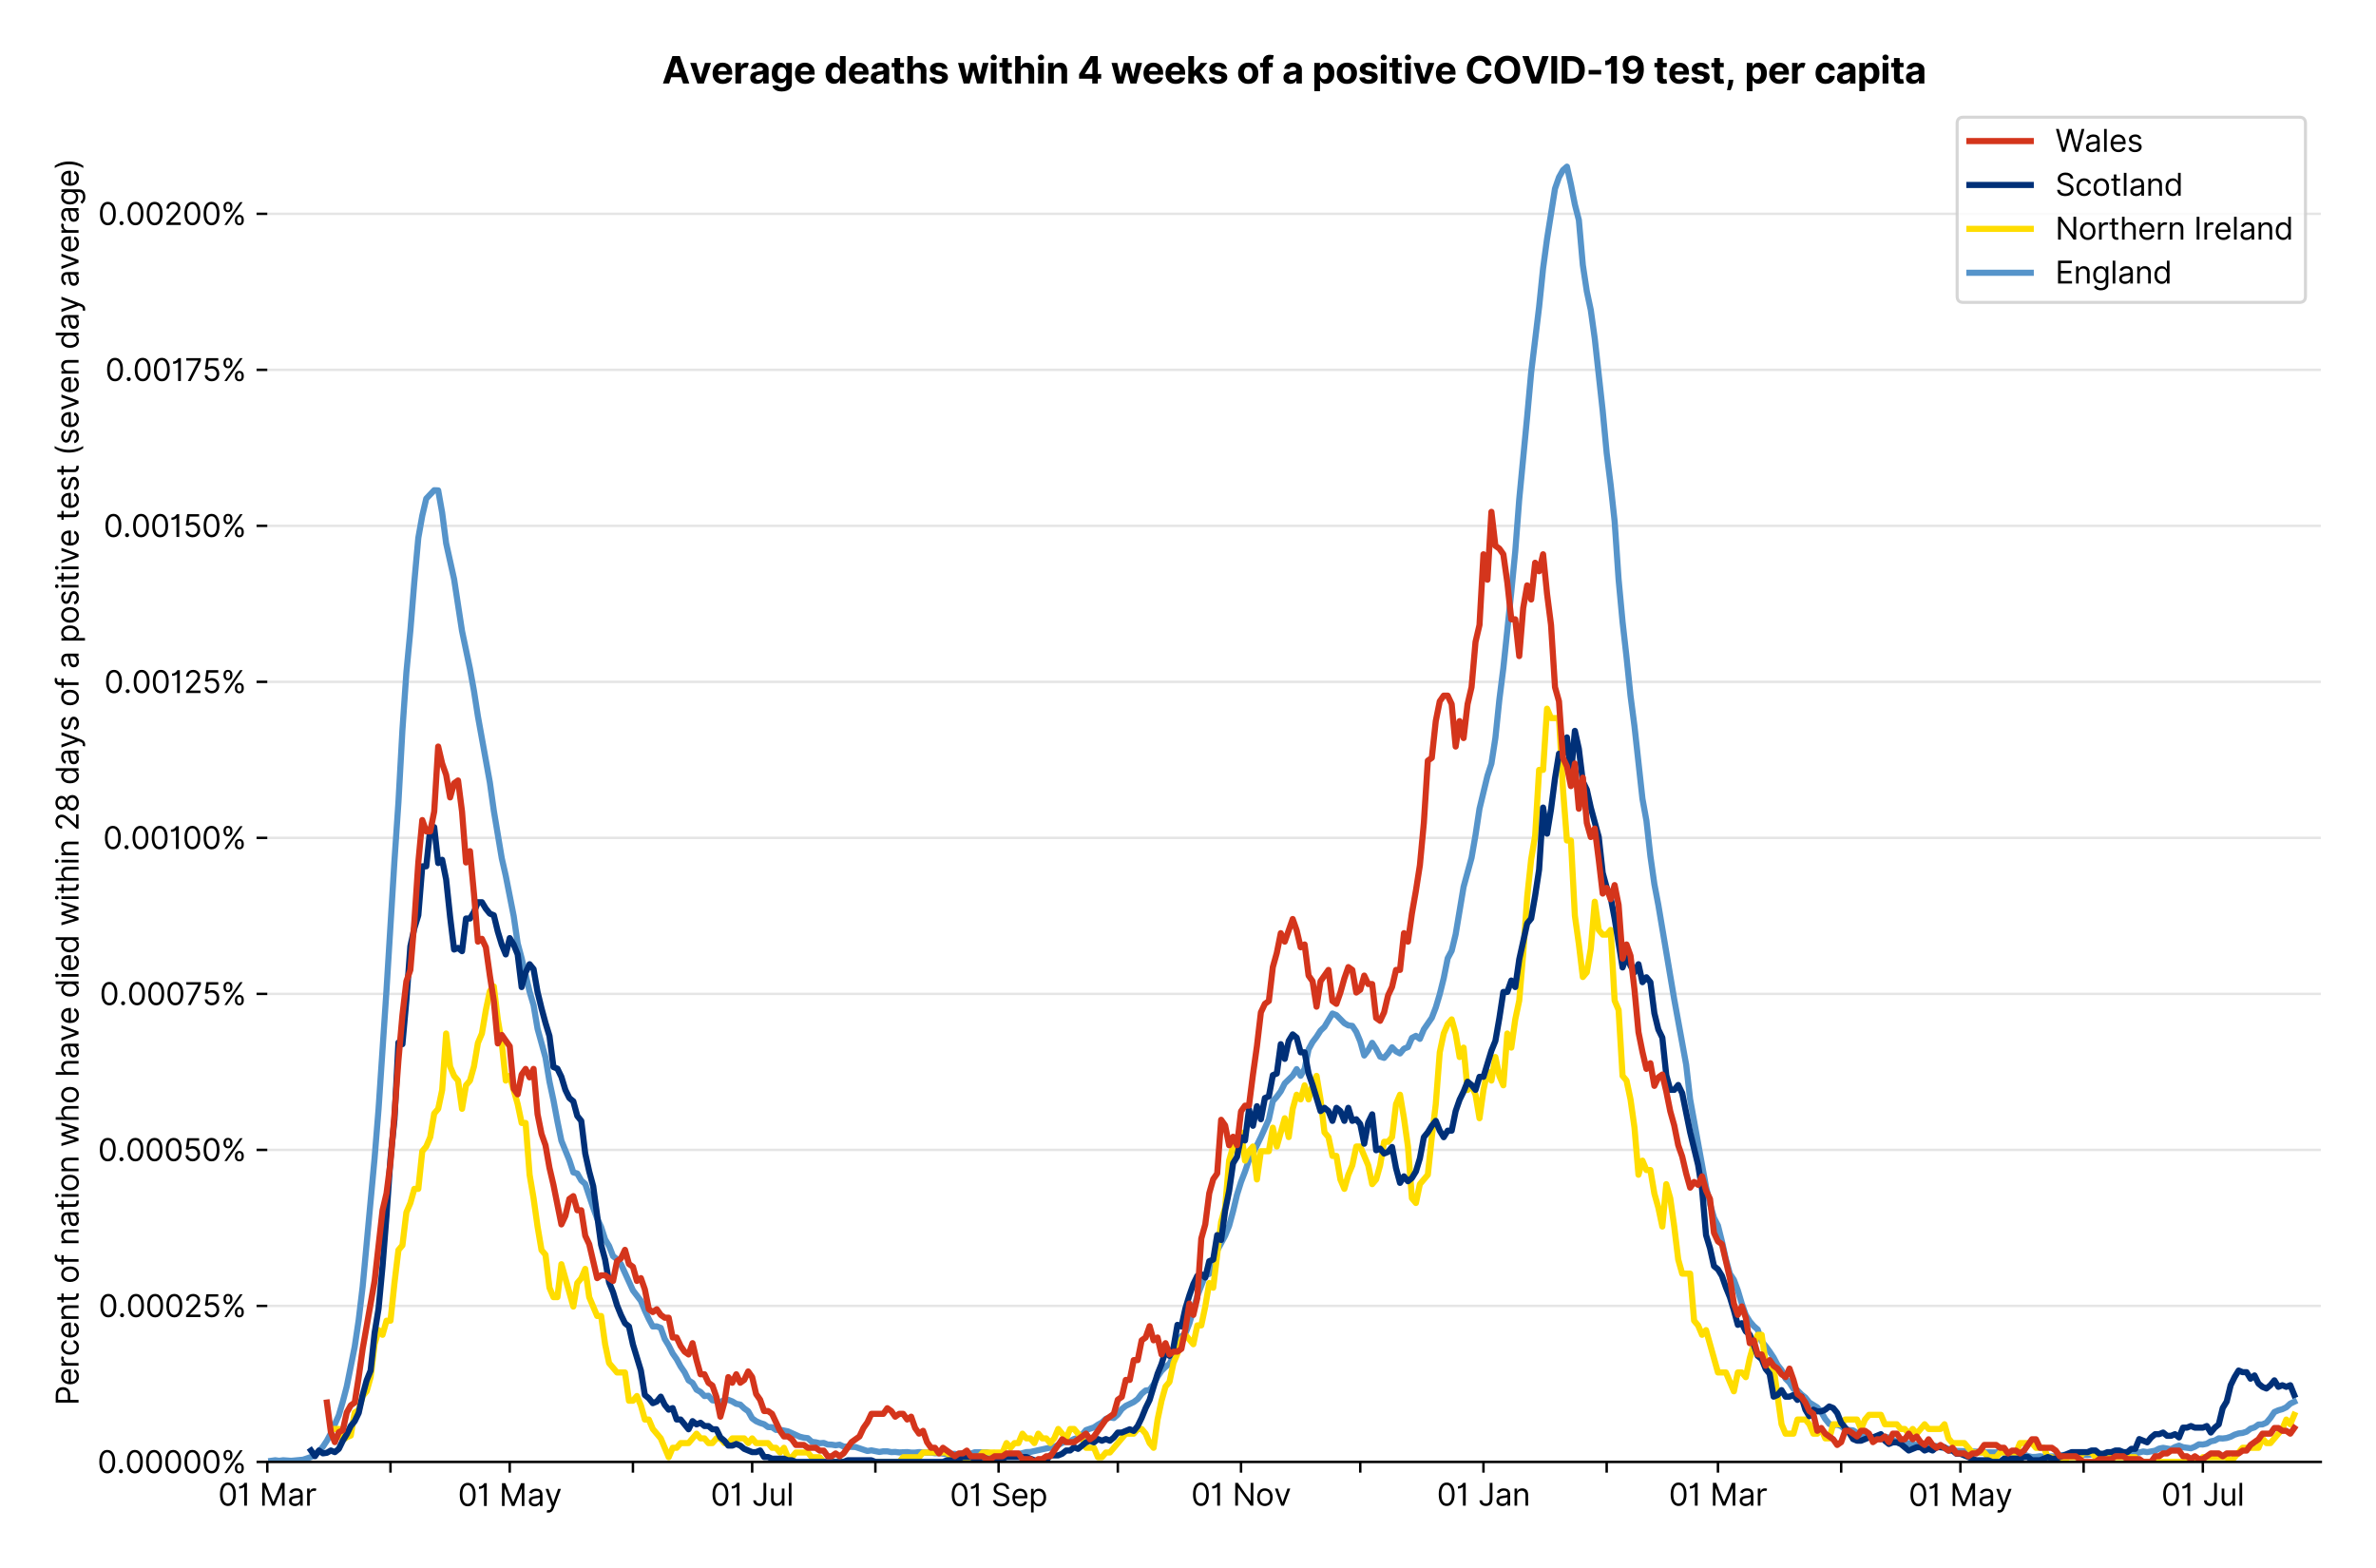 <?xml version="1.0" encoding="utf-8" standalone="no"?>
<!DOCTYPE svg PUBLIC "-//W3C//DTD SVG 1.1//EN"
  "http://www.w3.org/Graphics/SVG/1.1/DTD/svg11.dtd">
<svg version="1.1" viewBox="0 0 774.755 511.234" xmlns="http://www.w3.org/2000/svg" xmlns:xlink="http://www.w3.org/1999/xlink">
 <defs>
  <style type="text/css">*{stroke-linecap:butt;stroke-linejoin:round;}</style>
 </defs>
 <g id="figure_1">
  <g id="patch_1">
   <path d="M 0 511.234 
L 774.755 511.234 
L 774.755 0 
L 0 0 
z
" style="fill:#ffffff;"/>
  </g>
  <g id="axes_1">
   <g id="patch_2">
    <path d="M 87.155 476.745 
L 756.755 476.745 
L 756.755 33.225 
L 87.155 33.225 
z
" style="fill:#ffffff;"/>
   </g>
   <g id="matplotlib.axis_1">
    <g id="xtick_1">
     <g id="line2d_1">
      <defs>
       <path d="M 0 0 
L 0 3.5 
" id="m1ff2eb6ca7" style="stroke:#000000;stroke-width:0.8;"/>
      </defs>
      <g>
       <use style="stroke:#000000;stroke-width:0.8;" x="87.155" xlink:href="#m1ff2eb6ca7" y="476.745"/>
      </g>
     </g>
     <g id="text_1">
      <!-- 01 Mar -->
      <g transform="translate(71.118 491.018)scale(0.1 -0.1)">
       <defs>
        <path d="M 2000 -64 
Q 1230 -64 806 561 
Q 382 1186 382 2327 
Q 382 3459 809 4088 
Q 1236 4718 2000 4718 
Q 2764 4718 3191 4088 
Q 3618 3459 3618 2327 
Q 3618 1186 3194 561 
Q 2771 -64 2000 -64 
z
M 2000 436 
Q 2509 436 2791 927 
Q 3073 1418 3073 2327 
Q 3073 3234 2789 3730 
Q 2505 4227 2000 4227 
Q 1496 4227 1211 3730 
Q 927 3234 927 2327 
Q 927 1418 1210 927 
Q 1493 436 2000 436 
z
" id="Inter-Regular-30" transform="scale(0.016)"/>
        <path d="M 1973 4655 
L 1973 0 
L 1409 0 
L 1409 3836 
L 1373 3836 
Q 1341 3773 1209 3692 
Q 1077 3611 868 3551 
Q 659 3491 391 3491 
L 391 3964 
Q 661 3964 859 4061 
Q 1057 4159 1190 4291 
Q 1323 4423 1392 4529 
Q 1461 4636 1473 4655 
L 1973 4655 
z
" id="Inter-Regular-31" transform="scale(0.016)"/>
        <path id="Inter-Regular-20" transform="scale(0.016)"/>
        <path d="M 564 4655 
L 1236 4655 
L 2818 791 
L 2873 791 
L 4455 4655 
L 5127 4655 
L 5127 0 
L 4600 0 
L 4600 3536 
L 4555 3536 
L 3100 0 
L 2591 0 
L 1136 3536 
L 1091 3536 
L 1091 0 
L 564 0 
L 564 4655 
z
" id="Inter-Regular-4d" transform="scale(0.016)"/>
        <path d="M 1518 -82 
Q 1186 -82 916 44 
Q 646 170 486 410 
Q 327 650 327 991 
Q 327 1291 445 1478 
Q 564 1666 761 1773 
Q 959 1880 1199 1933 
Q 1439 1986 1682 2018 
Q 2000 2059 2199 2080 
Q 2398 2102 2490 2154 
Q 2582 2207 2582 2336 
L 2582 2355 
Q 2582 2691 2399 2877 
Q 2216 3064 1846 3064 
Q 1461 3064 1243 2895 
Q 1025 2727 936 2536 
L 427 2718 
Q 564 3036 792 3214 
Q 1021 3393 1292 3464 
Q 1564 3536 1827 3536 
Q 1996 3536 2215 3496 
Q 2434 3457 2640 3334 
Q 2846 3211 2982 2963 
Q 3118 2716 3118 2300 
L 3118 0 
L 2582 0 
L 2582 473 
L 2555 473 
Q 2500 359 2373 229 
Q 2246 100 2034 9 
Q 1823 -82 1518 -82 
z
M 1600 400 
Q 1918 400 2137 525 
Q 2357 650 2469 847 
Q 2582 1045 2582 1264 
L 2582 1755 
Q 2548 1714 2433 1681 
Q 2318 1648 2169 1624 
Q 2021 1600 1881 1583 
Q 1741 1566 1655 1555 
Q 1446 1527 1265 1467 
Q 1084 1407 974 1287 
Q 864 1168 864 964 
Q 864 684 1072 542 
Q 1280 400 1600 400 
z
" id="Inter-Regular-61" transform="scale(0.016)"/>
        <path d="M 491 0 
L 491 3491 
L 1009 3491 
L 1009 2964 
L 1046 2964 
Q 1139 3223 1389 3384 
Q 1639 3545 1955 3545 
Q 2100 3545 2209 3511 
Q 2318 3477 2400 3418 
L 2218 2964 
Q 2161 2993 2085 3010 
Q 2009 3027 1909 3027 
Q 1527 3027 1277 2794 
Q 1027 2561 1027 2209 
L 1027 0 
L 491 0 
z
" id="Inter-Regular-72" transform="scale(0.016)"/>
       </defs>
       <use xlink:href="#Inter-Regular-30"/>
       <use x="62.5" xlink:href="#Inter-Regular-31"/>
       <use x="106.676" xlink:href="#Inter-Regular-20"/>
       <use x="134.801" xlink:href="#Inter-Regular-4d"/>
       <use x="225.994" xlink:href="#Inter-Regular-61"/>
       <use x="282.386" xlink:href="#Inter-Regular-72"/>
      </g>
     </g>
    </g>
    <g id="xtick_2">
     <g id="line2d_2">
      <g>
       <use style="stroke:#000000;stroke-width:0.8;" x="127.33" xlink:href="#m1ff2eb6ca7" y="476.745"/>
      </g>
     </g>
    </g>
    <g id="xtick_3">
     <g id="line2d_3">
      <g>
       <use style="stroke:#000000;stroke-width:0.8;" x="166.209" xlink:href="#m1ff2eb6ca7" y="476.745"/>
      </g>
     </g>
     <g id="text_2">
      <!-- 01 May -->
      <g transform="translate(149.306 491.117)scale(0.1 -0.1)">
       <defs>
        <path d="M 818 -1355 
Q 682 -1355 575 -1333 
Q 468 -1311 427 -1291 
L 564 -818 
Q 857 -893 1053 -814 
Q 1250 -736 1391 -345 
L 1509 -18 
L 218 3491 
L 800 3491 
L 1764 709 
L 1800 709 
L 2764 3491 
L 3346 3491 
L 1846 -564 
Q 1550 -1355 818 -1355 
z
" id="Inter-Regular-79" transform="scale(0.016)"/>
       </defs>
       <use xlink:href="#Inter-Regular-30"/>
       <use x="62.5" xlink:href="#Inter-Regular-31"/>
       <use x="106.676" xlink:href="#Inter-Regular-20"/>
       <use x="134.801" xlink:href="#Inter-Regular-4d"/>
       <use x="225.994" xlink:href="#Inter-Regular-61"/>
       <use x="282.386" xlink:href="#Inter-Regular-79"/>
      </g>
     </g>
    </g>
    <g id="xtick_4">
     <g id="line2d_4">
      <g>
       <use style="stroke:#000000;stroke-width:0.8;" x="206.384" xlink:href="#m1ff2eb6ca7" y="476.745"/>
      </g>
     </g>
    </g>
    <g id="xtick_5">
     <g id="line2d_5">
      <g>
       <use style="stroke:#000000;stroke-width:0.8;" x="245.263" xlink:href="#m1ff2eb6ca7" y="476.745"/>
      </g>
     </g>
     <g id="text_3">
      <!-- 01 Jul -->
      <g transform="translate(231.72 491.018)scale(0.1 -0.1)">
       <defs>
        <path d="M 2346 4655 
L 2909 4655 
L 2909 1327 
Q 2909 657 2549 296 
Q 2189 -64 1582 -64 
Q 1200 -64 902 76 
Q 605 216 434 475 
Q 264 734 264 1091 
L 818 1091 
Q 818 795 1034 615 
Q 1250 436 1582 436 
Q 1948 436 2147 664 
Q 2346 893 2346 1327 
L 2346 4655 
z
" id="Inter-Regular-4a" transform="scale(0.016)"/>
        <path d="M 2691 1427 
L 2691 3491 
L 3227 3491 
L 3227 0 
L 2691 0 
L 2691 591 
L 2655 591 
Q 2532 325 2273 140 
Q 2014 -45 1618 -45 
Q 1127 -45 809 280 
Q 491 605 491 1273 
L 491 3491 
L 1027 3491 
L 1027 1309 
Q 1027 927 1242 700 
Q 1457 473 1791 473 
Q 1991 473 2199 575 
Q 2407 677 2549 888 
Q 2691 1100 2691 1427 
z
" id="Inter-Regular-75" transform="scale(0.016)"/>
        <path d="M 1027 4655 
L 1027 0 
L 491 0 
L 491 4655 
L 1027 4655 
z
" id="Inter-Regular-6c" transform="scale(0.016)"/>
       </defs>
       <use xlink:href="#Inter-Regular-30"/>
       <use x="62.5" xlink:href="#Inter-Regular-31"/>
       <use x="106.676" xlink:href="#Inter-Regular-20"/>
       <use x="134.801" xlink:href="#Inter-Regular-4a"/>
       <use x="189.063" xlink:href="#Inter-Regular-75"/>
       <use x="247.159" xlink:href="#Inter-Regular-6c"/>
      </g>
     </g>
    </g>
    <g id="xtick_6">
     <g id="line2d_6">
      <g>
       <use style="stroke:#000000;stroke-width:0.8;" x="285.439" xlink:href="#m1ff2eb6ca7" y="476.745"/>
      </g>
     </g>
    </g>
    <g id="xtick_7">
     <g id="line2d_7">
      <g>
       <use style="stroke:#000000;stroke-width:0.8;" x="325.614" xlink:href="#m1ff2eb6ca7" y="476.745"/>
      </g>
     </g>
     <g id="text_4">
      <!-- 01 Sep -->
      <g transform="translate(309.726 491.117)scale(0.1 -0.1)">
       <defs>
        <path d="M 3109 3491 
Q 3068 3836 2777 4027 
Q 2486 4218 2064 4218 
Q 1600 4218 1318 3999 
Q 1036 3780 1036 3445 
Q 1036 3195 1189 3042 
Q 1343 2889 1553 2803 
Q 1764 2718 1936 2673 
L 2409 2545 
Q 2591 2498 2815 2414 
Q 3039 2330 3244 2185 
Q 3450 2041 3584 1816 
Q 3718 1591 3718 1264 
Q 3718 886 3521 581 
Q 3325 277 2949 97 
Q 2573 -82 2036 -82 
Q 1286 -82 845 272 
Q 405 627 364 1200 
L 946 1200 
Q 968 936 1124 764 
Q 1280 593 1519 510 
Q 1759 427 2036 427 
Q 2359 427 2616 533 
Q 2873 639 3023 828 
Q 3173 1018 3173 1273 
Q 3173 1505 3043 1650 
Q 2914 1795 2702 1886 
Q 2491 1977 2246 2045 
L 1673 2209 
Q 1127 2366 809 2657 
Q 491 2948 491 3418 
Q 491 3809 703 4101 
Q 916 4393 1276 4555 
Q 1636 4718 2082 4718 
Q 2532 4718 2882 4558 
Q 3232 4398 3437 4120 
Q 3643 3843 3655 3491 
L 3109 3491 
z
" id="Inter-Regular-53" transform="scale(0.016)"/>
        <path d="M 1955 -73 
Q 1450 -73 1085 151 
Q 721 375 524 778 
Q 327 1182 327 1718 
Q 327 2255 524 2665 
Q 721 3075 1074 3305 
Q 1427 3536 1900 3536 
Q 2173 3536 2439 3445 
Q 2705 3355 2923 3151 
Q 3141 2948 3270 2614 
Q 3400 2280 3400 1791 
L 3400 1564 
L 866 1564 
Q 884 1005 1183 707 
Q 1482 409 1955 409 
Q 2271 409 2498 545 
Q 2725 682 2827 955 
L 3346 809 
Q 3223 414 2854 170 
Q 2486 -73 1955 -73 
z
M 866 2027 
L 2855 2027 
Q 2855 2470 2595 2762 
Q 2336 3055 1900 3055 
Q 1593 3055 1368 2911 
Q 1143 2768 1013 2533 
Q 884 2298 866 2027 
z
" id="Inter-Regular-65" transform="scale(0.016)"/>
        <path d="M 491 -1309 
L 491 3491 
L 1009 3491 
L 1009 2936 
L 1073 2936 
Q 1132 3027 1237 3169 
Q 1343 3311 1542 3423 
Q 1741 3536 2082 3536 
Q 2523 3536 2859 3315 
Q 3196 3095 3384 2690 
Q 3573 2286 3573 1736 
Q 3573 1182 3384 776 
Q 3196 370 2861 148 
Q 2527 -73 2091 -73 
Q 1755 -73 1552 39 
Q 1350 152 1241 296 
Q 1132 441 1073 536 
L 1027 536 
L 1027 -1309 
L 491 -1309 
z
M 1018 1745 
Q 1018 1152 1276 780 
Q 1534 409 2018 409 
Q 2355 409 2581 587 
Q 2807 766 2921 1069 
Q 3036 1373 3036 1745 
Q 3036 2114 2923 2410 
Q 2811 2707 2585 2881 
Q 2359 3055 2018 3055 
Q 1527 3055 1272 2693 
Q 1018 2332 1018 1745 
z
" id="Inter-Regular-70" transform="scale(0.016)"/>
       </defs>
       <use xlink:href="#Inter-Regular-30"/>
       <use x="62.5" xlink:href="#Inter-Regular-31"/>
       <use x="106.676" xlink:href="#Inter-Regular-20"/>
       <use x="134.801" xlink:href="#Inter-Regular-53"/>
       <use x="198.58" xlink:href="#Inter-Regular-65"/>
       <use x="256.818" xlink:href="#Inter-Regular-70"/>
      </g>
     </g>
    </g>
    <g id="xtick_8">
     <g id="line2d_8">
      <g>
       <use style="stroke:#000000;stroke-width:0.8;" x="364.493" xlink:href="#m1ff2eb6ca7" y="476.745"/>
      </g>
     </g>
    </g>
    <g id="xtick_9">
     <g id="line2d_9">
      <g>
       <use style="stroke:#000000;stroke-width:0.8;" x="404.668" xlink:href="#m1ff2eb6ca7" y="476.745"/>
      </g>
     </g>
     <g id="text_5">
      <!-- 01 Nov -->
      <g transform="translate(388.397 491.018)scale(0.1 -0.1)">
       <defs>
        <path d="M 4255 4655 
L 4255 0 
L 3709 0 
L 1173 3655 
L 1127 3655 
L 1127 0 
L 564 0 
L 564 4655 
L 1109 4655 
L 3655 991 
L 3700 991 
L 3700 4655 
L 4255 4655 
z
" id="Inter-Regular-4e" transform="scale(0.016)"/>
        <path d="M 1909 -73 
Q 1436 -73 1080 152 
Q 725 377 526 781 
Q 327 1186 327 1727 
Q 327 2273 526 2679 
Q 725 3086 1080 3311 
Q 1436 3536 1909 3536 
Q 2382 3536 2737 3311 
Q 3093 3086 3292 2679 
Q 3491 2273 3491 1727 
Q 3491 1186 3292 781 
Q 3093 377 2737 152 
Q 2382 -73 1909 -73 
z
M 1909 409 
Q 2268 409 2500 593 
Q 2732 777 2843 1077 
Q 2955 1377 2955 1727 
Q 2955 2077 2843 2379 
Q 2732 2682 2500 2868 
Q 2268 3055 1909 3055 
Q 1550 3055 1318 2868 
Q 1086 2682 975 2379 
Q 864 2077 864 1727 
Q 864 1377 975 1077 
Q 1086 777 1318 593 
Q 1550 409 1909 409 
z
" id="Inter-Regular-6f" transform="scale(0.016)"/>
        <path d="M 3346 3491 
L 2055 0 
L 1509 0 
L 218 3491 
L 800 3491 
L 1764 709 
L 1800 709 
L 2764 3491 
L 3346 3491 
z
" id="Inter-Regular-76" transform="scale(0.016)"/>
       </defs>
       <use xlink:href="#Inter-Regular-30"/>
       <use x="62.5" xlink:href="#Inter-Regular-31"/>
       <use x="106.676" xlink:href="#Inter-Regular-20"/>
       <use x="134.801" xlink:href="#Inter-Regular-4e"/>
       <use x="210.085" xlink:href="#Inter-Regular-6f"/>
       <use x="269.744" xlink:href="#Inter-Regular-76"/>
      </g>
     </g>
    </g>
    <g id="xtick_10">
     <g id="line2d_10">
      <g>
       <use style="stroke:#000000;stroke-width:0.8;" x="443.547" xlink:href="#m1ff2eb6ca7" y="476.745"/>
      </g>
     </g>
    </g>
    <g id="xtick_11">
     <g id="line2d_11">
      <g>
       <use style="stroke:#000000;stroke-width:0.8;" x="483.722" xlink:href="#m1ff2eb6ca7" y="476.745"/>
      </g>
     </g>
     <g id="text_6">
      <!-- 01 Jan -->
      <g transform="translate(468.523 491.018)scale(0.1 -0.1)">
       <defs>
        <path d="M 1027 2100 
L 1027 0 
L 491 0 
L 491 3491 
L 1009 3491 
L 1009 2945 
L 1055 2945 
Q 1177 3211 1427 3373 
Q 1677 3536 2073 3536 
Q 2602 3536 2928 3211 
Q 3255 2886 3255 2218 
L 3255 0 
L 2718 0 
L 2718 2182 
Q 2718 2593 2504 2824 
Q 2291 3055 1918 3055 
Q 1534 3055 1280 2806 
Q 1027 2557 1027 2100 
z
" id="Inter-Regular-6e" transform="scale(0.016)"/>
       </defs>
       <use xlink:href="#Inter-Regular-30"/>
       <use x="62.5" xlink:href="#Inter-Regular-31"/>
       <use x="106.676" xlink:href="#Inter-Regular-20"/>
       <use x="134.801" xlink:href="#Inter-Regular-4a"/>
       <use x="189.063" xlink:href="#Inter-Regular-61"/>
       <use x="245.455" xlink:href="#Inter-Regular-6e"/>
      </g>
     </g>
    </g>
    <g id="xtick_12">
     <g id="line2d_12">
      <g>
       <use style="stroke:#000000;stroke-width:0.8;" x="523.898" xlink:href="#m1ff2eb6ca7" y="476.745"/>
      </g>
     </g>
    </g>
    <g id="xtick_13">
     <g id="line2d_13">
      <g>
       <use style="stroke:#000000;stroke-width:0.8;" x="560.185" xlink:href="#m1ff2eb6ca7" y="476.745"/>
      </g>
     </g>
     <g id="text_7">
      <!-- 01 Mar -->
      <g transform="translate(544.148 491.018)scale(0.1 -0.1)">
       <use xlink:href="#Inter-Regular-30"/>
       <use x="62.5" xlink:href="#Inter-Regular-31"/>
       <use x="106.676" xlink:href="#Inter-Regular-20"/>
       <use x="134.801" xlink:href="#Inter-Regular-4d"/>
       <use x="225.994" xlink:href="#Inter-Regular-61"/>
       <use x="282.386" xlink:href="#Inter-Regular-72"/>
      </g>
     </g>
    </g>
    <g id="xtick_14">
     <g id="line2d_14">
      <g>
       <use style="stroke:#000000;stroke-width:0.8;" x="600.36" xlink:href="#m1ff2eb6ca7" y="476.745"/>
      </g>
     </g>
    </g>
    <g id="xtick_15">
     <g id="line2d_15">
      <g>
       <use style="stroke:#000000;stroke-width:0.8;" x="639.239" xlink:href="#m1ff2eb6ca7" y="476.745"/>
      </g>
     </g>
     <g id="text_8">
      <!-- 01 May -->
      <g transform="translate(622.336 491.117)scale(0.1 -0.1)">
       <use xlink:href="#Inter-Regular-30"/>
       <use x="62.5" xlink:href="#Inter-Regular-31"/>
       <use x="106.676" xlink:href="#Inter-Regular-20"/>
       <use x="134.801" xlink:href="#Inter-Regular-4d"/>
       <use x="225.994" xlink:href="#Inter-Regular-61"/>
       <use x="282.386" xlink:href="#Inter-Regular-79"/>
      </g>
     </g>
    </g>
    <g id="xtick_16">
     <g id="line2d_16">
      <g>
       <use style="stroke:#000000;stroke-width:0.8;" x="679.414" xlink:href="#m1ff2eb6ca7" y="476.745"/>
      </g>
     </g>
    </g>
    <g id="xtick_17">
     <g id="line2d_17">
      <g>
       <use style="stroke:#000000;stroke-width:0.8;" x="718.294" xlink:href="#m1ff2eb6ca7" y="476.745"/>
      </g>
     </g>
     <g id="text_9">
      <!-- 01 Jul -->
      <g transform="translate(704.75 491.018)scale(0.1 -0.1)">
       <use xlink:href="#Inter-Regular-30"/>
       <use x="62.5" xlink:href="#Inter-Regular-31"/>
       <use x="106.676" xlink:href="#Inter-Regular-20"/>
       <use x="134.801" xlink:href="#Inter-Regular-4a"/>
       <use x="189.063" xlink:href="#Inter-Regular-75"/>
       <use x="247.159" xlink:href="#Inter-Regular-6c"/>
      </g>
     </g>
    </g>
   </g>
   <g id="matplotlib.axis_2">
    <g id="ytick_1">
     <g id="line2d_18">
      <path clip-path="url(#p4caeceed38)" d="M 87.155 476.745 
L 756.755 476.745 
" style="fill:none;stroke:#e5e5e5;stroke-linecap:square;stroke-width:0.8;"/>
     </g>
     <g id="line2d_19">
      <defs>
       <path d="M 0 0 
L -3.5 0 
" id="m6595814fee" style="stroke:#000000;stroke-width:0.8;"/>
      </defs>
      <g>
       <use style="stroke:#000000;stroke-width:0.8;" x="87.155" xlink:href="#m6595814fee" y="476.745"/>
      </g>
     </g>
     <g id="text_10">
      <!-- 0.00000% -->
      <g transform="translate(31.773 480.382)scale(0.1 -0.1)">
       <defs>
        <path d="M 882 -36 
Q 714 -36 593 84 
Q 473 205 473 373 
Q 473 541 593 661 
Q 714 782 882 782 
Q 1050 782 1170 661 
Q 1291 541 1291 373 
Q 1291 205 1170 84 
Q 1050 -36 882 -36 
z
" id="Inter-Regular-2e" transform="scale(0.016)"/>
        <path d="M 2855 873 
L 2855 1118 
Q 2855 1373 2960 1585 
Q 3066 1798 3269 1926 
Q 3473 2055 3764 2055 
Q 4059 2055 4259 1926 
Q 4459 1798 4561 1585 
Q 4664 1373 4664 1118 
L 4664 873 
Q 4664 618 4560 405 
Q 4457 193 4256 64 
Q 4055 -64 3764 -64 
Q 3468 -64 3266 64 
Q 3064 193 2959 405 
Q 2855 618 2855 873 
z
M 536 3536 
L 536 3782 
Q 536 4036 642 4248 
Q 748 4461 951 4589 
Q 1155 4718 1446 4718 
Q 1741 4718 1941 4589 
Q 2141 4461 2243 4248 
Q 2346 4036 2346 3782 
L 2346 3536 
Q 2346 3282 2242 3069 
Q 2139 2857 1937 2728 
Q 1736 2600 1446 2600 
Q 1150 2600 948 2728 
Q 746 2857 641 3069 
Q 536 3282 536 3536 
z
M 709 0 
L 3909 4655 
L 4427 4655 
L 1227 0 
L 709 0 
z
M 3318 1118 
L 3318 873 
Q 3318 661 3418 494 
Q 3518 327 3764 327 
Q 4002 327 4101 494 
Q 4200 661 4200 873 
L 4200 1118 
Q 4200 1330 4104 1497 
Q 4009 1664 3764 1664 
Q 3525 1664 3421 1497 
Q 3318 1330 3318 1118 
z
M 1000 3782 
L 1000 3536 
Q 1000 3325 1100 3158 
Q 1200 2991 1446 2991 
Q 1684 2991 1783 3158 
Q 1882 3325 1882 3536 
L 1882 3782 
Q 1882 3993 1786 4160 
Q 1691 4327 1446 4327 
Q 1207 4327 1103 4160 
Q 1000 3993 1000 3782 
z
" id="Inter-Regular-25" transform="scale(0.016)"/>
       </defs>
       <use xlink:href="#Inter-Regular-30"/>
       <use x="62.5" xlink:href="#Inter-Regular-2e"/>
       <use x="90.057" xlink:href="#Inter-Regular-30"/>
       <use x="152.557" xlink:href="#Inter-Regular-30"/>
       <use x="215.057" xlink:href="#Inter-Regular-30"/>
       <use x="277.557" xlink:href="#Inter-Regular-30"/>
       <use x="340.057" xlink:href="#Inter-Regular-30"/>
       <use x="402.557" xlink:href="#Inter-Regular-25"/>
      </g>
     </g>
    </g>
    <g id="ytick_2">
     <g id="line2d_20">
      <path clip-path="url(#p4caeceed38)" d="M 87.155 425.868 
L 756.755 425.868 
" style="fill:none;stroke:#e5e5e5;stroke-linecap:square;stroke-width:0.8;"/>
     </g>
     <g id="line2d_21">
      <g>
       <use style="stroke:#000000;stroke-width:0.8;" x="87.155" xlink:href="#m6595814fee" y="425.868"/>
      </g>
     </g>
     <g id="text_11">
      <!-- 0.00025% -->
      <g transform="translate(32.142 429.505)scale(0.1 -0.1)">
       <defs>
        <path d="M 482 0 
L 482 409 
L 2018 2091 
Q 2289 2386 2464 2605 
Q 2639 2825 2724 3019 
Q 2809 3214 2809 3427 
Q 2809 3795 2553 4011 
Q 2298 4227 1918 4227 
Q 1514 4227 1275 3985 
Q 1036 3743 1036 3345 
L 500 3345 
Q 500 3755 688 4064 
Q 877 4373 1203 4545 
Q 1530 4718 1936 4718 
Q 2346 4718 2661 4545 
Q 2977 4373 3156 4079 
Q 3336 3786 3336 3427 
Q 3336 3170 3244 2926 
Q 3152 2682 2926 2383 
Q 2700 2084 2300 1655 
L 1255 536 
L 1255 500 
L 3418 500 
L 3418 0 
L 482 0 
z
" id="Inter-Regular-32" transform="scale(0.016)"/>
        <path d="M 1936 -64 
Q 1536 -64 1216 95 
Q 896 255 702 532 
Q 509 809 491 1164 
L 1036 1164 
Q 1068 848 1324 642 
Q 1580 436 1936 436 
Q 2223 436 2447 570 
Q 2671 705 2799 940 
Q 2927 1175 2927 1473 
Q 2927 1777 2794 2017 
Q 2661 2257 2429 2395 
Q 2198 2534 1900 2536 
Q 1686 2539 1461 2472 
Q 1236 2405 1091 2300 
L 564 2364 
L 846 4655 
L 3264 4655 
L 3264 4155 
L 1318 4155 
L 1155 2782 
L 1182 2782 
Q 1325 2895 1541 2970 
Q 1757 3045 1991 3045 
Q 2418 3045 2753 2842 
Q 3089 2639 3281 2286 
Q 3473 1934 3473 1482 
Q 3473 1036 3274 687 
Q 3075 339 2727 137 
Q 2380 -64 1936 -64 
z
" id="Inter-Regular-35" transform="scale(0.016)"/>
       </defs>
       <use xlink:href="#Inter-Regular-30"/>
       <use x="62.5" xlink:href="#Inter-Regular-2e"/>
       <use x="90.057" xlink:href="#Inter-Regular-30"/>
       <use x="152.557" xlink:href="#Inter-Regular-30"/>
       <use x="215.057" xlink:href="#Inter-Regular-30"/>
       <use x="277.557" xlink:href="#Inter-Regular-32"/>
       <use x="338.068" xlink:href="#Inter-Regular-35"/>
       <use x="398.864" xlink:href="#Inter-Regular-25"/>
      </g>
     </g>
    </g>
    <g id="ytick_3">
     <g id="line2d_22">
      <path clip-path="url(#p4caeceed38)" d="M 87.155 374.991 
L 756.755 374.991 
" style="fill:none;stroke:#e5e5e5;stroke-linecap:square;stroke-width:0.8;"/>
     </g>
     <g id="line2d_23">
      <g>
       <use style="stroke:#000000;stroke-width:0.8;" x="87.155" xlink:href="#m6595814fee" y="374.991"/>
      </g>
     </g>
     <g id="text_12">
      <!-- 0.00050% -->
      <g transform="translate(31.944 378.627)scale(0.1 -0.1)">
       <use xlink:href="#Inter-Regular-30"/>
       <use x="62.5" xlink:href="#Inter-Regular-2e"/>
       <use x="90.057" xlink:href="#Inter-Regular-30"/>
       <use x="152.557" xlink:href="#Inter-Regular-30"/>
       <use x="215.057" xlink:href="#Inter-Regular-30"/>
       <use x="277.557" xlink:href="#Inter-Regular-35"/>
       <use x="338.352" xlink:href="#Inter-Regular-30"/>
       <use x="400.852" xlink:href="#Inter-Regular-25"/>
      </g>
     </g>
    </g>
    <g id="ytick_4">
     <g id="line2d_24">
      <path clip-path="url(#p4caeceed38)" d="M 87.155 324.114 
L 756.755 324.114 
" style="fill:none;stroke:#e5e5e5;stroke-linecap:square;stroke-width:0.8;"/>
     </g>
     <g id="line2d_25">
      <g>
       <use style="stroke:#000000;stroke-width:0.8;" x="87.155" xlink:href="#m6595814fee" y="324.114"/>
      </g>
     </g>
     <g id="text_13">
      <!-- 0.00075% -->
      <g transform="translate(32.483 327.75)scale(0.1 -0.1)">
       <defs>
        <path d="M 627 0 
L 2709 4118 
L 2709 4155 
L 309 4155 
L 309 4655 
L 3291 4655 
L 3291 4127 
L 1218 0 
L 627 0 
z
" id="Inter-Regular-37" transform="scale(0.016)"/>
       </defs>
       <use xlink:href="#Inter-Regular-30"/>
       <use x="62.5" xlink:href="#Inter-Regular-2e"/>
       <use x="90.057" xlink:href="#Inter-Regular-30"/>
       <use x="152.557" xlink:href="#Inter-Regular-30"/>
       <use x="215.057" xlink:href="#Inter-Regular-30"/>
       <use x="277.557" xlink:href="#Inter-Regular-37"/>
       <use x="334.659" xlink:href="#Inter-Regular-35"/>
       <use x="395.455" xlink:href="#Inter-Regular-25"/>
      </g>
     </g>
    </g>
    <g id="ytick_5">
     <g id="line2d_26">
      <path clip-path="url(#p4caeceed38)" d="M 87.155 273.236 
L 756.755 273.236 
" style="fill:none;stroke:#e5e5e5;stroke-linecap:square;stroke-width:0.8;"/>
     </g>
     <g id="line2d_27">
      <g>
       <use style="stroke:#000000;stroke-width:0.8;" x="87.155" xlink:href="#m6595814fee" y="273.236"/>
      </g>
     </g>
     <g id="text_14">
      <!-- 0.00100% -->
      <g transform="translate(33.606 276.873)scale(0.1 -0.1)">
       <use xlink:href="#Inter-Regular-30"/>
       <use x="62.5" xlink:href="#Inter-Regular-2e"/>
       <use x="90.057" xlink:href="#Inter-Regular-30"/>
       <use x="152.557" xlink:href="#Inter-Regular-30"/>
       <use x="215.057" xlink:href="#Inter-Regular-31"/>
       <use x="259.233" xlink:href="#Inter-Regular-30"/>
       <use x="321.733" xlink:href="#Inter-Regular-30"/>
       <use x="384.233" xlink:href="#Inter-Regular-25"/>
      </g>
     </g>
    </g>
    <g id="ytick_6">
     <g id="line2d_28">
      <path clip-path="url(#p4caeceed38)" d="M 87.155 222.359 
L 756.755 222.359 
" style="fill:none;stroke:#e5e5e5;stroke-linecap:square;stroke-width:0.8;"/>
     </g>
     <g id="line2d_29">
      <g>
       <use style="stroke:#000000;stroke-width:0.8;" x="87.155" xlink:href="#m6595814fee" y="222.359"/>
      </g>
     </g>
     <g id="text_15">
      <!-- 0.00125% -->
      <g transform="translate(33.975 225.996)scale(0.1 -0.1)">
       <use xlink:href="#Inter-Regular-30"/>
       <use x="62.5" xlink:href="#Inter-Regular-2e"/>
       <use x="90.057" xlink:href="#Inter-Regular-30"/>
       <use x="152.557" xlink:href="#Inter-Regular-30"/>
       <use x="215.057" xlink:href="#Inter-Regular-31"/>
       <use x="259.233" xlink:href="#Inter-Regular-32"/>
       <use x="319.744" xlink:href="#Inter-Regular-35"/>
       <use x="380.54" xlink:href="#Inter-Regular-25"/>
      </g>
     </g>
    </g>
    <g id="ytick_7">
     <g id="line2d_30">
      <path clip-path="url(#p4caeceed38)" d="M 87.155 171.482 
L 756.755 171.482 
" style="fill:none;stroke:#e5e5e5;stroke-linecap:square;stroke-width:0.8;"/>
     </g>
     <g id="line2d_31">
      <g>
       <use style="stroke:#000000;stroke-width:0.8;" x="87.155" xlink:href="#m6595814fee" y="171.482"/>
      </g>
     </g>
     <g id="text_16">
      <!-- 0.00150% -->
      <g transform="translate(33.777 175.119)scale(0.1 -0.1)">
       <use xlink:href="#Inter-Regular-30"/>
       <use x="62.5" xlink:href="#Inter-Regular-2e"/>
       <use x="90.057" xlink:href="#Inter-Regular-30"/>
       <use x="152.557" xlink:href="#Inter-Regular-30"/>
       <use x="215.057" xlink:href="#Inter-Regular-31"/>
       <use x="259.233" xlink:href="#Inter-Regular-35"/>
       <use x="320.028" xlink:href="#Inter-Regular-30"/>
       <use x="382.529" xlink:href="#Inter-Regular-25"/>
      </g>
     </g>
    </g>
    <g id="ytick_8">
     <g id="line2d_32">
      <path clip-path="url(#p4caeceed38)" d="M 87.155 120.605 
L 756.755 120.605 
" style="fill:none;stroke:#e5e5e5;stroke-linecap:square;stroke-width:0.8;"/>
     </g>
     <g id="line2d_33">
      <g>
       <use style="stroke:#000000;stroke-width:0.8;" x="87.155" xlink:href="#m6595814fee" y="120.605"/>
      </g>
     </g>
     <g id="text_17">
      <!-- 0.00175% -->
      <g transform="translate(34.316 124.242)scale(0.1 -0.1)">
       <use xlink:href="#Inter-Regular-30"/>
       <use x="62.5" xlink:href="#Inter-Regular-2e"/>
       <use x="90.057" xlink:href="#Inter-Regular-30"/>
       <use x="152.557" xlink:href="#Inter-Regular-30"/>
       <use x="215.057" xlink:href="#Inter-Regular-31"/>
       <use x="259.233" xlink:href="#Inter-Regular-37"/>
       <use x="316.335" xlink:href="#Inter-Regular-35"/>
       <use x="377.131" xlink:href="#Inter-Regular-25"/>
      </g>
     </g>
    </g>
    <g id="ytick_9">
     <g id="line2d_34">
      <path clip-path="url(#p4caeceed38)" d="M 87.155 69.728 
L 756.755 69.728 
" style="fill:none;stroke:#e5e5e5;stroke-linecap:square;stroke-width:0.8;"/>
     </g>
     <g id="line2d_35">
      <g>
       <use style="stroke:#000000;stroke-width:0.8;" x="87.155" xlink:href="#m6595814fee" y="69.728"/>
      </g>
     </g>
     <g id="text_18">
      <!-- 0.00200% -->
      <g transform="translate(31.972 73.365)scale(0.1 -0.1)">
       <use xlink:href="#Inter-Regular-30"/>
       <use x="62.5" xlink:href="#Inter-Regular-2e"/>
       <use x="90.057" xlink:href="#Inter-Regular-30"/>
       <use x="152.557" xlink:href="#Inter-Regular-30"/>
       <use x="215.057" xlink:href="#Inter-Regular-32"/>
       <use x="275.568" xlink:href="#Inter-Regular-30"/>
       <use x="338.068" xlink:href="#Inter-Regular-30"/>
       <use x="400.568" xlink:href="#Inter-Regular-25"/>
      </g>
     </g>
    </g>
    <g id="text_19">
     <!-- Percent of nation who have died within 28 days of a positive test (seven day average) -->
     <g transform="translate(25.614 458.305)rotate(-90)scale(0.1 -0.1)">
      <defs>
       <path d="M 564 0 
L 564 4655 
L 2136 4655 
Q 2684 4655 3033 4458 
Q 3382 4261 3550 3927 
Q 3718 3593 3718 3182 
Q 3718 2770 3551 2434 
Q 3384 2098 3036 1899 
Q 2689 1700 2146 1700 
L 1127 1700 
L 1127 0 
L 564 0 
z
M 1127 2200 
L 2127 2200 
Q 2689 2200 2926 2482 
Q 3164 2764 3164 3182 
Q 3164 3602 2925 3878 
Q 2686 4155 2118 4155 
L 1127 4155 
L 1127 2200 
z
" id="Inter-Regular-50" transform="scale(0.016)"/>
       <path d="M 1909 -73 
Q 1418 -73 1063 159 
Q 709 391 518 798 
Q 327 1205 327 1727 
Q 327 2259 524 2667 
Q 721 3075 1074 3305 
Q 1427 3536 1900 3536 
Q 2268 3536 2563 3400 
Q 2859 3264 3047 3018 
Q 3236 2773 3282 2445 
L 2746 2445 
Q 2684 2684 2474 2869 
Q 2264 3055 1909 3055 
Q 1439 3055 1151 2697 
Q 864 2339 864 1745 
Q 864 1139 1148 774 
Q 1432 409 1909 409 
Q 2223 409 2447 570 
Q 2671 732 2746 1018 
L 3282 1018 
Q 3236 709 3058 462 
Q 2880 216 2588 71 
Q 2296 -73 1909 -73 
z
" id="Inter-Regular-63" transform="scale(0.016)"/>
       <path d="M 2009 3491 
L 2009 3036 
L 1264 3036 
L 1264 1000 
Q 1264 773 1331 660 
Q 1398 548 1503 510 
Q 1609 473 1727 473 
Q 1816 473 1873 483 
Q 1930 493 1964 500 
L 2073 18 
Q 2018 -2 1920 -23 
Q 1823 -45 1673 -45 
Q 1446 -45 1228 52 
Q 1011 150 869 350 
Q 727 550 727 855 
L 727 3036 
L 200 3036 
L 200 3491 
L 727 3491 
L 727 4327 
L 1264 4327 
L 1264 3491 
L 2009 3491 
z
" id="Inter-Regular-74" transform="scale(0.016)"/>
       <path d="M 2046 3491 
L 2046 3036 
L 1264 3036 
L 1264 0 
L 727 0 
L 727 3036 
L 164 3036 
L 164 3491 
L 727 3491 
L 727 3973 
Q 727 4273 868 4473 
Q 1009 4673 1234 4773 
Q 1459 4873 1709 4873 
Q 1907 4873 2032 4841 
Q 2157 4809 2218 4782 
L 2064 4318 
Q 2023 4332 1951 4352 
Q 1880 4373 1764 4373 
Q 1498 4373 1381 4239 
Q 1264 4105 1264 3845 
L 1264 3491 
L 2046 3491 
z
" id="Inter-Regular-66" transform="scale(0.016)"/>
       <path d="M 491 0 
L 491 3491 
L 1027 3491 
L 1027 0 
L 491 0 
z
M 764 4073 
Q 607 4073 494 4179 
Q 382 4286 382 4436 
Q 382 4586 494 4693 
Q 607 4800 764 4800 
Q 921 4800 1033 4693 
Q 1146 4586 1146 4436 
Q 1146 4286 1033 4179 
Q 921 4073 764 4073 
z
" id="Inter-Regular-69" transform="scale(0.016)"/>
       <path d="M 1282 0 
L 218 3491 
L 782 3491 
L 1536 818 
L 1573 818 
L 2318 3491 
L 2891 3491 
L 3627 827 
L 3664 827 
L 4418 3491 
L 4982 3491 
L 3918 0 
L 3391 0 
L 2627 2682 
L 2573 2682 
L 1809 0 
L 1282 0 
z
" id="Inter-Regular-77" transform="scale(0.016)"/>
       <path d="M 1027 2100 
L 1027 0 
L 491 0 
L 491 4655 
L 1027 4655 
L 1027 2945 
L 1073 2945 
Q 1196 3216 1442 3376 
Q 1689 3536 2100 3536 
Q 2636 3536 2963 3213 
Q 3291 2891 3291 2218 
L 3291 0 
L 2755 0 
L 2755 2182 
Q 2755 2598 2540 2826 
Q 2325 3055 1946 3055 
Q 1548 3055 1287 2806 
Q 1027 2557 1027 2100 
z
" id="Inter-Regular-68" transform="scale(0.016)"/>
       <path d="M 1809 -73 
Q 1373 -73 1039 148 
Q 705 370 516 776 
Q 327 1182 327 1736 
Q 327 2286 516 2690 
Q 705 3095 1041 3315 
Q 1377 3536 1818 3536 
Q 2159 3536 2358 3423 
Q 2557 3311 2662 3169 
Q 2768 3027 2827 2936 
L 2873 2936 
L 2873 4655 
L 3409 4655 
L 3409 0 
L 2891 0 
L 2891 536 
L 2827 536 
Q 2768 441 2659 296 
Q 2550 152 2348 39 
Q 2146 -73 1809 -73 
z
M 1882 409 
Q 2366 409 2624 780 
Q 2882 1152 2882 1745 
Q 2882 2332 2627 2693 
Q 2373 3055 1882 3055 
Q 1541 3055 1315 2881 
Q 1089 2707 976 2410 
Q 864 2114 864 1745 
Q 864 1373 978 1069 
Q 1093 766 1319 587 
Q 1546 409 1882 409 
z
" id="Inter-Regular-64" transform="scale(0.016)"/>
       <path d="M 1973 -64 
Q 1505 -64 1147 103 
Q 789 270 589 564 
Q 389 859 391 1236 
Q 389 1532 507 1783 
Q 625 2034 830 2203 
Q 1036 2373 1291 2418 
L 1291 2445 
Q 957 2532 759 2821 
Q 561 3111 564 3482 
Q 561 3836 743 4115 
Q 925 4395 1244 4556 
Q 1564 4718 1973 4718 
Q 2377 4718 2695 4556 
Q 3014 4395 3197 4115 
Q 3380 3836 3382 3482 
Q 3380 3111 3181 2821 
Q 2982 2532 2655 2445 
L 2655 2418 
Q 2907 2373 3109 2203 
Q 3311 2034 3431 1783 
Q 3552 1532 3555 1236 
Q 3552 859 3351 564 
Q 3150 270 2794 103 
Q 2439 -64 1973 -64 
z
M 1973 436 
Q 2446 436 2722 662 
Q 2998 889 3000 1264 
Q 2998 1527 2864 1729 
Q 2730 1932 2499 2048 
Q 2268 2164 1973 2164 
Q 1675 2164 1442 2048 
Q 1209 1932 1076 1729 
Q 943 1527 946 1264 
Q 943 889 1218 662 
Q 1493 436 1973 436 
z
M 1973 2645 
Q 2348 2645 2591 2864 
Q 2834 3084 2836 3445 
Q 2834 3800 2596 4013 
Q 2359 4227 1973 4227 
Q 1582 4227 1344 4013 
Q 1107 3800 1109 3445 
Q 1107 3084 1349 2864 
Q 1591 2645 1973 2645 
z
" id="Inter-Regular-38" transform="scale(0.016)"/>
       <path d="M 2964 2709 
L 2482 2573 
Q 2411 2755 2245 2914 
Q 2080 3073 1727 3073 
Q 1407 3073 1194 2926 
Q 982 2780 982 2555 
Q 982 2355 1127 2239 
Q 1273 2123 1582 2045 
L 2100 1918 
Q 3027 1691 3027 973 
Q 3027 673 2855 436 
Q 2684 200 2377 63 
Q 2071 -73 1664 -73 
Q 1130 -73 780 159 
Q 430 391 336 836 
L 846 964 
Q 989 400 1655 400 
Q 2030 400 2251 560 
Q 2473 720 2473 945 
Q 2473 1316 1955 1436 
L 1373 1573 
Q 893 1686 669 1926 
Q 446 2166 446 2527 
Q 446 2823 613 3050 
Q 780 3277 1069 3406 
Q 1359 3536 1727 3536 
Q 2246 3536 2542 3309 
Q 2839 3082 2964 2709 
z
" id="Inter-Regular-73" transform="scale(0.016)"/>
       <path d="M 682 1964 
Q 682 2823 906 3544 
Q 1130 4266 1546 4873 
L 2018 4873 
Q 1800 4573 1623 4095 
Q 1446 3618 1341 3061 
Q 1236 2505 1236 1964 
Q 1236 1423 1341 866 
Q 1446 309 1623 -168 
Q 1800 -645 2018 -945 
L 1546 -945 
Q 1130 -339 906 383 
Q 682 1105 682 1964 
z
" id="Inter-Regular-28" transform="scale(0.016)"/>
       <path d="M 1900 -1382 
Q 1316 -1382 976 -1169 
Q 636 -957 473 -682 
L 900 -382 
Q 973 -477 1084 -601 
Q 1196 -725 1390 -817 
Q 1584 -909 1900 -909 
Q 2323 -909 2598 -704 
Q 2873 -500 2873 -64 
L 2873 645 
L 2827 645 
Q 2768 550 2660 410 
Q 2552 270 2351 162 
Q 2150 55 1809 55 
Q 1386 55 1051 255 
Q 716 455 521 836 
Q 327 1218 327 1764 
Q 327 2300 516 2699 
Q 705 3098 1041 3317 
Q 1377 3536 1818 3536 
Q 2159 3536 2360 3423 
Q 2561 3311 2669 3169 
Q 2777 3027 2836 2936 
L 2891 2936 
L 2891 3491 
L 3409 3491 
L 3409 -100 
Q 3409 -550 3205 -833 
Q 3002 -1116 2660 -1249 
Q 2318 -1382 1900 -1382 
z
M 1882 536 
Q 2366 536 2624 864 
Q 2882 1193 2882 1773 
Q 2882 2339 2627 2697 
Q 2373 3055 1882 3055 
Q 1541 3055 1315 2882 
Q 1089 2709 976 2418 
Q 864 2127 864 1773 
Q 864 1227 1120 881 
Q 1377 536 1882 536 
z
" id="Inter-Regular-67" transform="scale(0.016)"/>
       <path d="M 1638 1940 
Q 1638 1081 1414 359 
Q 1191 -362 775 -969 
L 302 -969 
Q 520 -669 697 -191 
Q 875 286 979 842 
Q 1084 1399 1084 1940 
Q 1084 2481 979 3038 
Q 875 3595 697 4072 
Q 520 4549 302 4849 
L 775 4849 
Q 1191 4243 1414 3521 
Q 1638 2799 1638 1940 
z
" id="Inter-Regular-29" transform="scale(0.016)"/>
      </defs>
      <use xlink:href="#Inter-Regular-50"/>
      <use x="63.494" xlink:href="#Inter-Regular-65"/>
      <use x="121.733" xlink:href="#Inter-Regular-72"/>
      <use x="160.085" xlink:href="#Inter-Regular-63"/>
      <use x="215.909" xlink:href="#Inter-Regular-65"/>
      <use x="274.148" xlink:href="#Inter-Regular-6e"/>
      <use x="332.671" xlink:href="#Inter-Regular-74"/>
      <use x="369.034" xlink:href="#Inter-Regular-20"/>
      <use x="397.159" xlink:href="#Inter-Regular-6f"/>
      <use x="456.818" xlink:href="#Inter-Regular-66"/>
      <use x="492.898" xlink:href="#Inter-Regular-20"/>
      <use x="521.023" xlink:href="#Inter-Regular-6e"/>
      <use x="579.546" xlink:href="#Inter-Regular-61"/>
      <use x="635.938" xlink:href="#Inter-Regular-74"/>
      <use x="672.301" xlink:href="#Inter-Regular-69"/>
      <use x="696.023" xlink:href="#Inter-Regular-6f"/>
      <use x="755.682" xlink:href="#Inter-Regular-6e"/>
      <use x="814.205" xlink:href="#Inter-Regular-20"/>
      <use x="842.33" xlink:href="#Inter-Regular-77"/>
      <use x="923.58" xlink:href="#Inter-Regular-68"/>
      <use x="982.671" xlink:href="#Inter-Regular-6f"/>
      <use x="1042.33" xlink:href="#Inter-Regular-20"/>
      <use x="1070.455" xlink:href="#Inter-Regular-68"/>
      <use x="1129.546" xlink:href="#Inter-Regular-61"/>
      <use x="1185.938" xlink:href="#Inter-Regular-76"/>
      <use x="1241.62" xlink:href="#Inter-Regular-65"/>
      <use x="1299.858" xlink:href="#Inter-Regular-20"/>
      <use x="1327.983" xlink:href="#Inter-Regular-64"/>
      <use x="1390.057" xlink:href="#Inter-Regular-69"/>
      <use x="1413.779" xlink:href="#Inter-Regular-65"/>
      <use x="1472.017" xlink:href="#Inter-Regular-64"/>
      <use x="1534.091" xlink:href="#Inter-Regular-20"/>
      <use x="1562.216" xlink:href="#Inter-Regular-77"/>
      <use x="1643.466" xlink:href="#Inter-Regular-69"/>
      <use x="1667.188" xlink:href="#Inter-Regular-74"/>
      <use x="1703.551" xlink:href="#Inter-Regular-68"/>
      <use x="1762.642" xlink:href="#Inter-Regular-69"/>
      <use x="1786.364" xlink:href="#Inter-Regular-6e"/>
      <use x="1844.887" xlink:href="#Inter-Regular-20"/>
      <use x="1873.012" xlink:href="#Inter-Regular-32"/>
      <use x="1933.523" xlink:href="#Inter-Regular-38"/>
      <use x="1995.171" xlink:href="#Inter-Regular-20"/>
      <use x="2023.296" xlink:href="#Inter-Regular-64"/>
      <use x="2085.37" xlink:href="#Inter-Regular-61"/>
      <use x="2141.762" xlink:href="#Inter-Regular-79"/>
      <use x="2197.444" xlink:href="#Inter-Regular-73"/>
      <use x="2249.716" xlink:href="#Inter-Regular-20"/>
      <use x="2277.841" xlink:href="#Inter-Regular-6f"/>
      <use x="2337.5" xlink:href="#Inter-Regular-66"/>
      <use x="2373.58" xlink:href="#Inter-Regular-20"/>
      <use x="2401.705" xlink:href="#Inter-Regular-61"/>
      <use x="2458.097" xlink:href="#Inter-Regular-20"/>
      <use x="2486.222" xlink:href="#Inter-Regular-70"/>
      <use x="2547.16" xlink:href="#Inter-Regular-6f"/>
      <use x="2606.819" xlink:href="#Inter-Regular-73"/>
      <use x="2659.091" xlink:href="#Inter-Regular-69"/>
      <use x="2682.813" xlink:href="#Inter-Regular-74"/>
      <use x="2719.177" xlink:href="#Inter-Regular-69"/>
      <use x="2742.898" xlink:href="#Inter-Regular-76"/>
      <use x="2798.58" xlink:href="#Inter-Regular-65"/>
      <use x="2856.819" xlink:href="#Inter-Regular-20"/>
      <use x="2884.944" xlink:href="#Inter-Regular-74"/>
      <use x="2921.307" xlink:href="#Inter-Regular-65"/>
      <use x="2979.546" xlink:href="#Inter-Regular-73"/>
      <use x="3031.819" xlink:href="#Inter-Regular-74"/>
      <use x="3068.182" xlink:href="#Inter-Regular-20"/>
      <use x="3096.307" xlink:href="#Inter-Regular-28"/>
      <use x="3132.529" xlink:href="#Inter-Regular-73"/>
      <use x="3184.802" xlink:href="#Inter-Regular-65"/>
      <use x="3243.04" xlink:href="#Inter-Regular-76"/>
      <use x="3298.722" xlink:href="#Inter-Regular-65"/>
      <use x="3356.961" xlink:href="#Inter-Regular-6e"/>
      <use x="3415.484" xlink:href="#Inter-Regular-20"/>
      <use x="3443.609" xlink:href="#Inter-Regular-64"/>
      <use x="3505.682" xlink:href="#Inter-Regular-61"/>
      <use x="3562.074" xlink:href="#Inter-Regular-79"/>
      <use x="3617.756" xlink:href="#Inter-Regular-20"/>
      <use x="3645.881" xlink:href="#Inter-Regular-61"/>
      <use x="3702.273" xlink:href="#Inter-Regular-76"/>
      <use x="3757.955" xlink:href="#Inter-Regular-65"/>
      <use x="3816.194" xlink:href="#Inter-Regular-72"/>
      <use x="3854.546" xlink:href="#Inter-Regular-61"/>
      <use x="3910.938" xlink:href="#Inter-Regular-67"/>
      <use x="3971.876" xlink:href="#Inter-Regular-65"/>
      <use x="4030.114" xlink:href="#Inter-Regular-29"/>
     </g>
    </g>
   </g>
   <g id="line2d_36">
    <path clip-path="url(#p4caeceed38)" d="M 88.451 476.383 
L 89.747 476.203 
L 91.043 476.383 
L 92.339 476.203 
L 94.931 476.383 
L 98.818 476.022 
L 101.41 475.144 
L 102.706 474.317 
L 104.002 473.284 
L 105.298 471.787 
L 106.594 469.824 
L 107.89 467.396 
L 110.482 461.508 
L 111.778 457.066 
L 113.074 452.108 
L 115.666 439.143 
L 116.962 430.414 
L 118.258 419.516 
L 122.146 377.679 
L 123.442 361.615 
L 126.034 322.774 
L 128.626 280.679 
L 129.922 261.62 
L 131.218 238.118 
L 132.514 219.266 
L 133.81 205.63 
L 135.106 189.722 
L 136.402 175.414 
L 137.698 168.132 
L 138.994 162.605 
L 141.586 159.868 
L 142.882 159.919 
L 144.178 167.202 
L 145.473 177.171 
L 148.065 188.844 
L 150.657 205.785 
L 153.249 218.13 
L 154.545 225.309 
L 155.841 233.625 
L 159.729 255.163 
L 161.025 264.409 
L 163.617 279.904 
L 164.913 285.585 
L 167.505 298.756 
L 168.801 307.64 
L 170.097 312.496 
L 172.689 323.394 
L 173.985 327.784 
L 175.281 335.48 
L 177.873 344.881 
L 179.169 352.731 
L 180.465 358.775 
L 181.761 365.696 
L 183.057 371.997 
L 185.649 378.35 
L 186.945 382.327 
L 188.241 382.689 
L 189.537 384.962 
L 190.833 386.098 
L 193.424 393.846 
L 194.72 397.358 
L 196.016 400.147 
L 197.312 404.176 
L 198.608 406.345 
L 199.904 409.651 
L 201.2 410.632 
L 202.496 412.285 
L 206.384 420.807 
L 208.976 424.216 
L 210.272 427.367 
L 211.568 430.156 
L 212.864 432.584 
L 214.16 432.532 
L 215.456 433.048 
L 216.752 436.664 
L 218.048 438.782 
L 219.344 441.364 
L 220.64 443.224 
L 221.936 445.6 
L 223.232 447.511 
L 224.528 450.145 
L 225.824 450.971 
L 227.12 453.192 
L 228.416 453.915 
L 229.712 455.258 
L 231.008 455.155 
L 232.304 456.653 
L 233.6 456.808 
L 234.896 457.221 
L 236.192 456.55 
L 237.488 456.498 
L 238.784 457.014 
L 240.08 457.789 
L 241.375 458.047 
L 242.671 459.287 
L 243.967 460.217 
L 245.263 462.541 
L 246.559 463.471 
L 247.855 464.039 
L 249.151 464.452 
L 250.447 465.382 
L 251.743 465.433 
L 253.039 466.312 
L 254.335 466.26 
L 256.927 466.776 
L 260.815 468.533 
L 262.111 468.842 
L 263.407 468.997 
L 264.703 470.185 
L 265.999 470.34 
L 267.295 470.65 
L 268.591 470.547 
L 269.887 471.063 
L 271.183 471.115 
L 272.479 471.322 
L 273.775 471.115 
L 275.071 471.735 
L 278.959 471.89 
L 282.847 473.181 
L 284.143 472.974 
L 286.735 473.491 
L 288.031 473.284 
L 289.327 473.284 
L 290.622 473.543 
L 291.918 473.491 
L 293.214 473.646 
L 295.806 473.543 
L 297.102 473.698 
L 298.398 473.698 
L 299.694 473.543 
L 302.286 473.698 
L 303.582 473.698 
L 304.878 473.904 
L 306.174 473.853 
L 308.766 474.214 
L 311.358 474.111 
L 312.654 474.369 
L 313.95 473.904 
L 315.246 474.266 
L 316.542 474.059 
L 317.838 473.594 
L 321.726 473.594 
L 323.022 473.956 
L 324.318 473.853 
L 325.614 474.317 
L 329.502 474.679 
L 330.798 474.317 
L 332.094 474.214 
L 334.686 473.543 
L 335.982 473.491 
L 341.165 472.355 
L 343.757 471.838 
L 346.349 470.547 
L 347.645 469.979 
L 348.941 469.979 
L 350.237 469.256 
L 351.533 468.894 
L 352.829 467.913 
L 354.125 466.363 
L 356.717 465.485 
L 358.013 464.607 
L 359.309 463.884 
L 360.605 462.696 
L 361.901 462.231 
L 363.197 462.438 
L 364.493 461.301 
L 365.789 459.494 
L 367.085 458.461 
L 369.677 457.221 
L 370.973 456.24 
L 372.269 454.535 
L 373.565 453.451 
L 374.861 453.296 
L 376.157 451.488 
L 377.453 448.957 
L 378.749 447.046 
L 380.045 445.755 
L 381.341 444.722 
L 382.637 442.242 
L 383.933 439.401 
L 385.229 435.734 
L 386.524 434.856 
L 387.82 431.602 
L 390.412 422.615 
L 393.004 415.952 
L 394.3 415.436 
L 395.596 410.994 
L 396.892 407.791 
L 399.484 402.988 
L 400.78 399.785 
L 402.076 394.982 
L 403.372 389.558 
L 404.668 385.426 
L 405.964 382.069 
L 407.26 378.247 
L 408.556 376.181 
L 411.148 370.809 
L 413.74 365.024 
L 415.036 359.085 
L 416.332 357.638 
L 417.628 355.882 
L 418.924 353.3 
L 421.516 350.769 
L 422.812 348.651 
L 424.108 350.82 
L 425.404 348.548 
L 426.7 342.195 
L 427.996 339.819 
L 429.292 338.114 
L 430.588 336.1 
L 431.884 334.86 
L 434.476 330.522 
L 435.771 331.038 
L 438.363 333.672 
L 439.659 334.395 
L 440.955 334.55 
L 442.251 336.513 
L 443.547 339.612 
L 444.843 344.209 
L 446.139 342.505 
L 447.435 340.077 
L 448.731 342.091 
L 450.027 344.571 
L 451.323 344.984 
L 452.619 343.486 
L 453.915 341.523 
L 455.211 342.866 
L 456.507 343.538 
L 457.803 341.988 
L 459.099 341.472 
L 460.395 338.476 
L 461.691 337.804 
L 462.987 338.786 
L 464.283 335.687 
L 466.875 331.916 
L 468.171 328.559 
L 469.467 324.22 
L 470.763 319.004 
L 472.059 312.496 
L 473.355 310.068 
L 474.651 304.696 
L 477.243 289.201 
L 479.835 279.749 
L 481.131 272.311 
L 482.427 263.737 
L 485.018 252.994 
L 486.314 249.017 
L 487.61 240.649 
L 488.906 228.15 
L 490.202 217.871 
L 492.794 193.079 
L 494.09 179.805 
L 495.386 162.812 
L 497.978 135.798 
L 499.274 121.491 
L 501.866 100.108 
L 503.162 87.505 
L 504.458 77.898 
L 507.05 61.524 
L 508.346 57.806 
L 509.642 55.481 
L 510.938 54.345 
L 512.234 60.13 
L 513.53 66.69 
L 514.826 71.751 
L 516.122 86.42 
L 517.418 94.994 
L 518.714 101.089 
L 520.01 110.386 
L 522.602 133.99 
L 523.898 147.73 
L 525.194 158.111 
L 526.49 169.991 
L 527.786 188.999 
L 529.082 202.841 
L 530.378 214.359 
L 531.673 226.91 
L 532.969 236.879 
L 535.561 260.483 
L 536.857 267.611 
L 538.153 279.181 
L 539.449 288.323 
L 540.745 295.141 
L 545.929 325.925 
L 549.817 347.205 
L 551.113 358.516 
L 556.297 387.079 
L 557.593 392.606 
L 558.889 397.151 
L 560.185 399.682 
L 561.481 404.847 
L 562.777 410.684 
L 564.073 415.384 
L 565.369 417.347 
L 566.665 420.807 
L 567.961 425.146 
L 569.257 428.813 
L 570.553 430.931 
L 571.849 432.429 
L 573.145 433.565 
L 574.441 437.439 
L 575.737 438.988 
L 577.033 440.744 
L 578.329 442.707 
L 579.625 445.135 
L 580.92 446.788 
L 582.216 449.577 
L 583.512 450.868 
L 584.808 452.934 
L 586.104 453.399 
L 587.4 454.742 
L 588.696 455.775 
L 589.992 457.376 
L 592.584 458.977 
L 593.88 460.527 
L 595.176 462.748 
L 596.472 464.349 
L 597.768 464.762 
L 599.064 464.607 
L 600.36 465.072 
L 601.656 466.208 
L 604.248 466.466 
L 606.84 468.068 
L 608.136 468.687 
L 609.432 468.533 
L 610.728 468.636 
L 612.024 469.101 
L 613.32 469.359 
L 614.616 468.584 
L 615.912 468.791 
L 618.504 470.34 
L 622.392 470.65 
L 623.688 471.115 
L 624.984 471.218 
L 626.28 470.805 
L 627.576 470.96 
L 628.871 470.857 
L 630.167 471.425 
L 631.463 471.58 
L 634.055 472.303 
L 636.647 472.665 
L 637.943 473.129 
L 640.535 473.233 
L 644.423 473.388 
L 645.719 473.594 
L 650.903 473.646 
L 652.199 473.439 
L 659.975 474.317 
L 661.271 474.834 
L 662.567 475.144 
L 663.863 475.092 
L 665.159 474.886 
L 666.455 475.092 
L 667.751 475.092 
L 669.047 474.937 
L 670.343 474.937 
L 671.639 474.576 
L 672.935 474.472 
L 674.231 474.524 
L 676.822 474.369 
L 680.71 474.472 
L 683.302 474.214 
L 685.894 474.369 
L 687.19 474.524 
L 688.486 474.317 
L 689.782 474.576 
L 692.374 474.731 
L 693.67 474.266 
L 696.262 473.956 
L 698.854 473.336 
L 700.15 473.543 
L 702.742 473.078 
L 704.038 472.406 
L 705.334 472.148 
L 707.926 472.613 
L 709.222 471.89 
L 710.518 471.425 
L 711.814 471.941 
L 714.406 472.303 
L 715.702 471.787 
L 716.998 471.012 
L 718.294 471.063 
L 719.59 470.805 
L 720.886 470.03 
L 722.182 469.772 
L 723.478 469.049 
L 724.774 469.101 
L 726.069 468.946 
L 727.365 468.533 
L 728.661 467.861 
L 729.957 467.448 
L 731.253 467.293 
L 732.549 466.88 
L 733.845 465.898 
L 735.141 465.485 
L 736.437 464.555 
L 737.733 464.504 
L 739.029 463.936 
L 740.325 462.386 
L 741.621 460.475 
L 742.917 459.907 
L 744.213 459.545 
L 745.509 458.925 
L 746.805 457.738 
L 748.101 457.118 
L 748.101 457.118 
" style="fill:none;stroke:#5694ca;stroke-linecap:square;stroke-width:2;"/>
   </g>
   <g id="line2d_37">
    <path clip-path="url(#p4caeceed38)" d="M 109.186 465.998 
L 110.482 465.998 
L 111.778 469.58 
L 113.074 468.685 
L 114.37 468.148 
L 115.666 460.625 
L 116.962 459.857 
L 118.258 455.251 
L 119.554 453.716 
L 120.85 449.11 
L 122.146 438.364 
L 123.442 433.758 
L 124.738 435.293 
L 126.034 430.687 
L 127.33 430.687 
L 128.626 418.405 
L 129.922 407.658 
L 131.218 406.123 
L 132.514 395.376 
L 133.81 392.306 
L 135.106 387.7 
L 136.402 387.7 
L 137.698 375.418 
L 138.994 373.883 
L 140.29 370.812 
L 141.586 363.136 
L 142.882 361.601 
L 144.178 355.46 
L 145.473 337.037 
L 146.769 347.783 
L 148.065 350.854 
L 149.361 352.389 
L 150.657 361.601 
L 151.953 353.924 
L 153.249 352.389 
L 154.545 347.783 
L 155.841 340.107 
L 157.137 337.037 
L 158.433 329.36 
L 159.729 323.219 
L 161.025 321.684 
L 162.321 332.431 
L 163.617 340.107 
L 164.913 352.389 
L 166.209 350.854 
L 168.801 360.065 
L 170.097 366.207 
L 171.393 366.207 
L 172.689 383.094 
L 173.985 390.771 
L 175.281 399.982 
L 176.577 407.658 
L 177.873 409.194 
L 179.169 419.941 
L 180.465 423.011 
L 181.761 423.011 
L 183.057 412.264 
L 186.945 426.082 
L 188.241 418.405 
L 189.537 416.87 
L 190.833 413.799 
L 192.129 423.011 
L 194.72 429.152 
L 196.016 429.152 
L 197.312 438.364 
L 198.608 444.505 
L 201.2 447.575 
L 203.792 447.575 
L 205.088 456.787 
L 206.384 456.787 
L 207.68 455.251 
L 208.976 458.322 
L 210.272 462.928 
L 211.568 462.928 
L 212.864 465.998 
L 215.456 469.069 
L 218.048 475.21 
L 219.344 472.139 
L 220.64 472.139 
L 221.936 470.604 
L 224.528 470.604 
L 227.12 467.533 
L 228.416 469.069 
L 229.712 469.069 
L 231.008 470.604 
L 232.304 470.604 
L 233.6 469.069 
L 234.896 469.069 
L 236.192 470.604 
L 237.488 470.604 
L 238.784 469.069 
L 242.671 469.069 
L 243.967 470.604 
L 245.263 469.069 
L 246.559 470.604 
L 250.447 470.604 
L 251.743 472.139 
L 253.039 472.139 
L 254.335 473.674 
L 255.631 472.139 
L 256.927 475.21 
L 258.223 475.21 
L 259.519 473.674 
L 263.407 473.674 
L 264.703 475.21 
L 267.295 475.21 
L 268.591 476.745 
L 293.214 476.745 
L 294.51 475.21 
L 299.694 475.21 
L 300.99 473.674 
L 308.766 473.674 
L 310.062 475.21 
L 311.358 475.21 
L 312.654 476.745 
L 315.246 476.745 
L 316.542 475.21 
L 319.134 475.21 
L 320.43 473.674 
L 326.91 473.674 
L 328.206 470.604 
L 329.502 472.139 
L 330.798 470.604 
L 332.094 470.604 
L 333.39 467.533 
L 334.686 469.069 
L 335.982 469.069 
L 337.278 470.604 
L 338.573 467.533 
L 339.869 469.069 
L 341.165 469.069 
L 342.461 470.604 
L 343.757 469.069 
L 345.053 465.998 
L 347.645 469.069 
L 348.941 465.998 
L 350.237 465.998 
L 352.829 469.069 
L 354.125 472.139 
L 356.717 472.139 
L 358.013 475.21 
L 359.309 475.21 
L 360.605 473.674 
L 361.901 473.674 
L 367.085 467.533 
L 369.677 467.533 
L 370.973 465.998 
L 372.269 465.998 
L 373.565 467.533 
L 374.861 470.604 
L 376.157 472.139 
L 377.453 462.928 
L 378.749 456.787 
L 380.045 452.181 
L 381.341 450.646 
L 382.637 444.505 
L 383.933 441.434 
L 385.229 436.828 
L 386.524 435.293 
L 389.116 438.364 
L 390.412 432.223 
L 391.708 432.223 
L 393.004 426.082 
L 394.3 418.405 
L 395.596 419.941 
L 398.188 398.447 
L 399.484 393.841 
L 400.78 378.489 
L 402.076 373.883 
L 403.372 375.418 
L 404.668 369.277 
L 405.964 378.489 
L 407.26 375.418 
L 408.556 373.883 
L 409.852 384.63 
L 411.148 375.418 
L 413.74 375.418 
L 415.036 367.742 
L 416.332 373.883 
L 418.924 364.671 
L 420.22 370.812 
L 421.516 361.601 
L 422.812 356.995 
L 424.108 358.53 
L 425.404 353.924 
L 426.7 358.53 
L 427.996 353.924 
L 429.292 350.854 
L 430.588 358.53 
L 431.884 369.277 
L 433.18 370.812 
L 434.476 376.953 
L 435.771 376.953 
L 437.067 384.63 
L 438.363 387.7 
L 439.659 383.094 
L 440.955 380.024 
L 442.251 373.883 
L 443.547 373.883 
L 446.139 380.024 
L 447.435 386.165 
L 448.731 384.63 
L 450.027 380.024 
L 451.323 372.348 
L 452.619 372.348 
L 453.915 370.812 
L 455.211 360.065 
L 456.507 356.995 
L 457.803 364.671 
L 459.099 373.883 
L 460.395 390.771 
L 461.691 392.306 
L 462.987 386.165 
L 465.579 383.094 
L 466.875 370.812 
L 468.171 360.065 
L 469.467 343.178 
L 470.763 337.037 
L 472.059 333.966 
L 473.355 332.431 
L 474.651 337.037 
L 475.947 344.713 
L 477.243 341.642 
L 478.539 355.46 
L 479.835 353.924 
L 481.131 356.995 
L 482.427 364.671 
L 483.722 355.46 
L 485.018 349.319 
L 486.314 352.389 
L 487.61 344.713 
L 488.906 350.854 
L 490.202 353.924 
L 491.498 337.037 
L 492.794 341.642 
L 494.09 332.431 
L 495.386 326.29 
L 496.682 310.937 
L 497.978 292.514 
L 499.274 280.232 
L 500.57 272.556 
L 501.866 251.062 
L 503.162 251.062 
L 504.458 231.104 
L 505.754 234.174 
L 508.346 234.174 
L 509.642 257.203 
L 510.938 274.091 
L 512.234 274.091 
L 513.53 298.655 
L 514.826 307.867 
L 516.122 318.614 
L 517.418 317.078 
L 518.714 309.402 
L 520.01 294.049 
L 521.306 303.261 
L 522.602 304.796 
L 523.898 304.796 
L 525.194 303.261 
L 526.49 326.29 
L 527.786 329.36 
L 529.082 350.854 
L 530.378 352.389 
L 531.673 358.53 
L 532.969 367.742 
L 534.265 383.094 
L 535.561 378.489 
L 536.857 381.559 
L 538.153 381.559 
L 539.449 389.235 
L 540.745 393.841 
L 542.041 399.982 
L 543.337 386.165 
L 544.633 390.771 
L 545.929 399.982 
L 547.225 410.729 
L 548.521 415.335 
L 551.113 415.335 
L 552.409 430.687 
L 553.705 432.223 
L 555.001 435.293 
L 556.297 433.758 
L 560.185 447.575 
L 562.777 447.575 
L 565.369 453.716 
L 566.665 447.575 
L 567.961 447.575 
L 569.257 449.11 
L 570.553 442.969 
L 571.849 438.364 
L 573.145 435.293 
L 574.441 435.293 
L 575.737 444.505 
L 577.033 447.575 
L 578.329 446.04 
L 580.92 464.463 
L 582.216 467.533 
L 584.808 467.533 
L 586.104 462.928 
L 588.696 462.928 
L 589.992 464.463 
L 591.288 467.533 
L 592.584 467.533 
L 593.88 465.998 
L 595.176 469.069 
L 596.472 469.069 
L 597.768 464.463 
L 600.36 464.463 
L 601.656 462.928 
L 605.544 462.928 
L 606.84 465.998 
L 608.136 462.928 
L 609.432 461.392 
L 613.32 461.392 
L 614.616 464.463 
L 618.504 464.463 
L 619.8 465.998 
L 621.096 465.998 
L 622.392 467.533 
L 623.688 465.998 
L 624.984 467.533 
L 627.576 464.463 
L 628.871 465.998 
L 632.759 465.998 
L 634.055 464.463 
L 635.351 469.069 
L 636.647 470.604 
L 640.535 470.604 
L 643.127 473.674 
L 647.015 473.674 
L 648.311 475.21 
L 650.903 475.21 
L 652.199 473.674 
L 657.383 473.674 
L 658.679 470.604 
L 662.567 470.604 
L 663.863 472.139 
L 666.455 472.139 
L 667.751 475.21 
L 669.047 475.21 
L 670.343 476.745 
L 672.935 476.745 
L 674.231 475.21 
L 678.118 475.21 
L 679.414 473.674 
L 682.006 473.674 
L 683.302 475.21 
L 696.262 475.21 
L 697.558 476.745 
L 716.998 476.745 
L 718.294 475.21 
L 726.069 475.21 
L 727.365 476.745 
L 731.253 472.139 
L 736.437 472.139 
L 737.733 469.069 
L 739.029 470.604 
L 740.325 470.604 
L 744.213 465.998 
L 745.509 462.928 
L 746.805 464.463 
L 748.101 461.392 
L 748.101 461.392 
" style="fill:none;stroke:#ffdd00;stroke-linecap:square;stroke-width:2;"/>
   </g>
   <g id="line2d_38">
    <path clip-path="url(#p4caeceed38)" d="M 101.41 473.02 
L 102.706 474.882 
L 104.002 473.02 
L 105.298 473.951 
L 106.594 473.765 
L 107.89 473.02 
L 109.186 473.552 
L 110.482 472.488 
L 111.778 469.827 
L 113.074 467.699 
L 114.37 465.038 
L 115.666 463.441 
L 116.962 460.781 
L 118.258 454.927 
L 119.554 450.138 
L 120.85 446.945 
L 122.146 434.706 
L 123.442 426.723 
L 124.738 412.888 
L 126.034 396.391 
L 127.33 377.766 
L 128.626 364.995 
L 129.922 339.984 
L 131.218 340.516 
L 132.514 326.148 
L 133.81 308.587 
L 135.106 302.734 
L 136.402 298.477 
L 137.698 282.512 
L 138.994 282.512 
L 140.29 270.273 
L 141.586 269.741 
L 142.882 281.448 
L 144.178 280.384 
L 145.473 286.769 
L 146.769 299.009 
L 148.065 309.652 
L 149.361 309.119 
L 150.657 310.184 
L 151.953 299.541 
L 153.249 299.541 
L 154.545 297.412 
L 155.841 294.219 
L 157.137 294.219 
L 158.433 296.348 
L 159.729 297.944 
L 161.025 298.477 
L 162.321 303.798 
L 163.617 308.055 
L 164.913 311.248 
L 166.209 305.927 
L 167.505 308.055 
L 168.801 311.248 
L 170.097 321.891 
L 171.393 317.102 
L 172.689 314.441 
L 173.985 316.037 
L 175.281 323.487 
L 176.577 328.809 
L 177.873 333.598 
L 179.169 337.855 
L 180.465 347.966 
L 181.761 348.498 
L 183.057 351.159 
L 184.353 355.416 
L 185.649 358.077 
L 186.945 359.141 
L 188.241 363.93 
L 189.537 365.527 
L 190.833 376.17 
L 192.129 382.023 
L 193.424 386.813 
L 196.016 405.97 
L 197.312 410.759 
L 198.608 418.209 
L 199.904 421.402 
L 201.2 425.659 
L 202.496 428.852 
L 203.792 431.513 
L 205.088 432.577 
L 206.384 438.431 
L 208.976 446.945 
L 210.272 454.927 
L 211.568 455.991 
L 212.864 457.588 
L 214.16 457.056 
L 215.456 455.459 
L 216.752 458.12 
L 218.048 459.716 
L 219.344 459.184 
L 220.64 462.909 
L 221.936 462.909 
L 224.528 466.102 
L 225.824 463.441 
L 227.12 464.506 
L 228.416 463.974 
L 229.712 465.038 
L 231.008 465.038 
L 232.304 466.102 
L 233.6 466.102 
L 234.896 468.763 
L 236.192 469.827 
L 237.488 471.424 
L 238.784 471.424 
L 240.08 470.891 
L 241.375 471.424 
L 242.671 472.488 
L 245.263 473.552 
L 246.559 473.552 
L 247.855 473.02 
L 249.151 475.149 
L 250.447 475.149 
L 251.743 475.681 
L 255.631 475.681 
L 256.927 476.213 
L 258.223 476.213 
L 259.519 476.745 
L 275.071 476.745 
L 276.367 476.213 
L 284.143 476.213 
L 285.439 476.745 
L 307.47 476.745 
L 308.766 476.213 
L 311.358 476.213 
L 313.95 475.149 
L 316.542 475.149 
L 317.838 475.681 
L 319.134 475.681 
L 320.43 475.149 
L 323.022 476.213 
L 325.614 476.213 
L 328.206 475.149 
L 334.686 475.149 
L 338.573 476.745 
L 339.869 476.745 
L 341.165 476.213 
L 342.461 474.616 
L 345.053 474.616 
L 346.349 474.084 
L 347.645 473.02 
L 348.941 473.02 
L 350.237 471.956 
L 351.533 472.488 
L 354.125 470.359 
L 355.421 469.827 
L 356.717 470.359 
L 358.013 469.295 
L 359.309 469.827 
L 360.605 469.295 
L 361.901 469.827 
L 363.197 468.763 
L 364.493 467.166 
L 365.789 467.166 
L 368.381 466.102 
L 369.677 466.634 
L 370.973 465.038 
L 372.269 462.377 
L 373.565 459.184 
L 374.861 456.524 
L 377.453 448.009 
L 378.749 444.816 
L 380.045 440.559 
L 381.341 442.156 
L 382.637 439.495 
L 383.933 432.045 
L 385.229 432.577 
L 386.524 426.723 
L 387.82 422.466 
L 389.116 418.741 
L 390.412 416.081 
L 391.708 415.548 
L 393.004 416.613 
L 394.3 411.291 
L 395.596 410.759 
L 396.892 402.777 
L 398.188 404.373 
L 399.484 394.795 
L 400.78 388.409 
L 402.076 379.363 
L 403.372 377.234 
L 404.668 370.848 
L 405.964 371.913 
L 407.26 361.802 
L 408.556 367.123 
L 409.852 360.738 
L 411.148 364.995 
L 412.444 358.077 
L 413.74 357.545 
L 415.036 350.627 
L 416.332 350.095 
L 417.628 340.516 
L 418.924 345.305 
L 420.22 339.452 
L 421.516 337.323 
L 422.812 338.387 
L 424.108 343.177 
L 425.404 343.177 
L 426.7 350.095 
L 427.996 353.82 
L 430.588 362.334 
L 431.884 361.27 
L 433.18 362.334 
L 434.476 365.527 
L 435.771 361.27 
L 437.067 362.334 
L 438.363 365.527 
L 439.659 361.27 
L 440.955 365.527 
L 442.251 364.995 
L 443.547 366.591 
L 444.843 372.977 
L 446.139 366.059 
L 447.435 363.398 
L 448.731 375.105 
L 450.027 374.573 
L 451.323 376.17 
L 452.619 375.638 
L 453.915 374.041 
L 455.211 380.959 
L 456.507 385.748 
L 457.803 383.62 
L 459.099 385.216 
L 460.395 384.152 
L 461.691 382.023 
L 462.987 377.766 
L 464.283 370.848 
L 465.579 369.252 
L 466.875 367.123 
L 468.171 365.527 
L 469.467 368.72 
L 470.763 370.848 
L 472.059 368.72 
L 473.355 368.72 
L 474.651 362.334 
L 475.947 358.609 
L 477.243 355.948 
L 478.539 352.755 
L 479.835 353.82 
L 481.131 355.416 
L 482.427 351.159 
L 483.722 351.159 
L 486.314 342.645 
L 487.61 339.452 
L 488.906 332.002 
L 490.202 323.487 
L 491.498 323.487 
L 492.794 319.762 
L 494.09 321.891 
L 495.386 312.845 
L 497.978 301.137 
L 499.274 299.541 
L 500.57 292.091 
L 501.866 283.577 
L 503.162 263.355 
L 504.458 271.869 
L 505.754 263.887 
L 507.05 253.776 
L 508.346 245.794 
L 509.642 245.794 
L 510.938 240.473 
L 512.234 252.712 
L 513.53 238.344 
L 514.826 244.198 
L 516.122 254.841 
L 517.418 257.501 
L 518.714 263.355 
L 521.306 272.934 
L 522.602 284.641 
L 523.898 289.43 
L 525.194 292.623 
L 526.49 299.541 
L 529.082 315.505 
L 530.378 311.78 
L 531.673 314.973 
L 532.969 317.102 
L 534.265 314.441 
L 535.561 320.295 
L 536.857 318.698 
L 538.153 320.295 
L 539.449 330.405 
L 540.745 335.727 
L 542.041 338.387 
L 543.337 350.627 
L 544.633 355.416 
L 545.929 355.416 
L 547.225 353.82 
L 548.521 356.48 
L 551.113 369.252 
L 553.705 379.895 
L 555.001 387.877 
L 556.297 402.777 
L 557.593 407.034 
L 558.889 412.888 
L 560.185 413.952 
L 561.481 416.081 
L 562.777 419.806 
L 564.073 422.998 
L 565.369 427.256 
L 566.665 432.045 
L 567.961 431.513 
L 569.257 434.173 
L 570.553 435.238 
L 571.849 438.431 
L 573.145 442.156 
L 574.441 443.22 
L 575.737 446.413 
L 577.033 448.009 
L 578.329 455.459 
L 579.625 454.927 
L 580.92 453.331 
L 582.216 455.459 
L 583.512 455.459 
L 584.808 454.927 
L 586.104 456.524 
L 587.4 455.459 
L 588.696 459.716 
L 589.992 461.845 
L 591.288 459.716 
L 592.584 460.249 
L 593.88 460.249 
L 595.176 459.716 
L 596.472 458.652 
L 597.768 459.184 
L 599.064 460.781 
L 600.36 463.974 
L 602.952 467.166 
L 604.248 469.295 
L 605.544 469.827 
L 606.84 469.827 
L 609.432 468.763 
L 610.728 468.763 
L 613.32 467.699 
L 614.616 469.827 
L 615.912 470.891 
L 617.208 470.359 
L 618.504 470.359 
L 619.8 470.891 
L 622.392 473.02 
L 624.984 471.956 
L 626.28 471.956 
L 627.576 473.02 
L 628.871 472.488 
L 630.167 473.02 
L 631.463 471.956 
L 634.055 471.956 
L 635.351 473.02 
L 636.647 473.02 
L 637.943 474.084 
L 639.239 474.084 
L 644.423 476.213 
L 648.311 476.213 
L 649.607 476.745 
L 652.199 476.745 
L 653.495 475.681 
L 658.679 475.681 
L 659.975 475.149 
L 661.271 475.149 
L 662.567 476.213 
L 665.159 476.213 
L 667.751 475.149 
L 669.047 475.681 
L 670.343 475.681 
L 675.527 473.552 
L 680.71 473.552 
L 682.006 473.02 
L 683.302 473.02 
L 684.598 474.084 
L 685.894 474.084 
L 687.19 473.552 
L 688.486 473.552 
L 689.782 473.02 
L 691.078 473.02 
L 692.374 473.552 
L 693.67 473.552 
L 694.966 472.488 
L 696.262 472.488 
L 697.558 469.295 
L 700.15 470.359 
L 701.446 468.763 
L 702.742 467.699 
L 704.038 467.699 
L 705.334 467.166 
L 706.63 468.231 
L 707.926 468.231 
L 709.222 467.699 
L 710.518 468.763 
L 711.814 465.57 
L 713.11 465.57 
L 714.406 465.038 
L 715.702 465.57 
L 718.294 465.57 
L 719.59 465.038 
L 720.886 467.166 
L 722.182 465.57 
L 723.478 464.506 
L 724.774 459.184 
L 726.069 457.056 
L 727.365 451.734 
L 728.661 449.073 
L 729.957 446.945 
L 731.253 447.477 
L 732.549 447.477 
L 733.845 449.606 
L 735.141 448.541 
L 736.437 451.202 
L 737.733 452.266 
L 739.029 452.798 
L 740.325 451.734 
L 741.621 450.138 
L 742.917 452.266 
L 744.213 451.734 
L 745.509 452.266 
L 746.805 451.734 
L 748.101 454.927 
L 748.101 454.927 
" style="fill:none;stroke:#003078;stroke-linecap:square;stroke-width:2;"/>
   </g>
   <g id="line2d_39">
    <path clip-path="url(#p4caeceed38)" d="M 106.594 457.381 
L 107.89 467.063 
L 109.186 470.29 
L 110.482 467.063 
L 111.778 466.417 
L 113.074 460.608 
L 114.37 458.303 
L 115.666 457.381 
L 116.962 449.082 
L 118.258 439.861 
L 122.146 417.731 
L 124.738 394.678 
L 126.034 389.146 
L 127.33 379.003 
L 128.626 363.327 
L 129.922 345.807 
L 131.218 331.053 
L 132.514 319.988 
L 133.81 316.3 
L 135.106 300.624 
L 136.402 281.26 
L 137.698 267.429 
L 138.994 271.117 
L 140.29 271.117 
L 141.586 264.662 
L 142.882 243.454 
L 144.178 248.987 
L 145.473 252.675 
L 146.769 260.052 
L 148.065 255.441 
L 149.361 254.519 
L 150.657 264.662 
L 151.953 281.26 
L 153.249 277.572 
L 154.545 291.403 
L 155.841 307.079 
L 157.137 306.157 
L 158.433 308.923 
L 159.729 318.144 
L 161.025 326.443 
L 162.321 340.274 
L 163.617 337.508 
L 166.209 341.197 
L 167.505 355.028 
L 168.801 356.872 
L 170.097 350.418 
L 171.393 348.573 
L 172.689 351.34 
L 173.985 348.573 
L 175.281 363.327 
L 176.577 369.782 
L 177.873 373.47 
L 179.169 380.847 
L 180.465 386.379 
L 183.057 399.289 
L 184.353 396.522 
L 185.649 390.99 
L 186.945 390.068 
L 188.241 394.678 
L 189.537 394.678 
L 190.833 402.977 
L 192.129 405.743 
L 194.72 416.809 
L 196.016 415.887 
L 197.312 415.887 
L 199.904 417.731 
L 201.2 411.276 
L 202.496 410.354 
L 203.792 407.588 
L 205.088 412.198 
L 206.384 413.12 
L 207.68 417.731 
L 208.976 416.809 
L 210.272 420.497 
L 211.568 426.952 
L 212.864 427.874 
L 214.16 426.952 
L 215.456 428.796 
L 216.752 429.718 
L 218.048 429.718 
L 219.344 436.173 
L 220.64 436.173 
L 221.936 438.939 
L 223.232 440.783 
L 224.528 441.705 
L 225.824 438.017 
L 227.12 443.549 
L 228.416 448.16 
L 229.712 448.16 
L 231.008 450.926 
L 232.304 451.848 
L 233.6 455.537 
L 234.896 461.991 
L 236.192 457.381 
L 237.488 449.082 
L 238.784 450.926 
L 240.08 448.16 
L 241.375 450.926 
L 242.671 450.004 
L 243.967 447.238 
L 245.263 449.082 
L 246.559 454.615 
L 247.855 456.459 
L 249.151 460.147 
L 250.447 460.147 
L 251.743 461.069 
L 254.335 466.602 
L 255.631 468.446 
L 256.927 468.446 
L 258.223 469.368 
L 259.519 471.212 
L 262.111 471.212 
L 263.407 472.135 
L 265.999 472.135 
L 267.295 473.057 
L 268.591 473.057 
L 269.887 474.901 
L 271.183 474.901 
L 272.479 473.979 
L 273.775 474.901 
L 275.071 473.979 
L 277.663 470.29 
L 280.255 468.446 
L 281.551 465.68 
L 282.847 463.836 
L 284.143 461.069 
L 288.031 461.069 
L 289.327 459.225 
L 290.622 460.147 
L 291.918 461.991 
L 293.214 461.069 
L 294.51 461.069 
L 295.806 462.914 
L 297.102 461.991 
L 298.398 465.68 
L 299.694 467.524 
L 300.99 466.602 
L 302.286 470.29 
L 303.582 472.135 
L 304.878 472.135 
L 306.174 473.979 
L 307.47 472.135 
L 311.358 474.901 
L 312.654 473.979 
L 313.95 473.979 
L 315.246 473.057 
L 316.542 474.901 
L 320.43 474.901 
L 321.726 475.823 
L 323.022 475.823 
L 324.318 474.901 
L 326.91 474.901 
L 328.206 473.979 
L 332.094 473.979 
L 333.39 475.823 
L 335.982 475.823 
L 337.278 476.745 
L 338.573 475.823 
L 339.869 475.823 
L 341.165 474.901 
L 342.461 474.901 
L 346.349 469.368 
L 347.645 470.29 
L 350.237 470.29 
L 354.125 467.524 
L 355.421 469.368 
L 356.717 468.446 
L 360.605 462.914 
L 363.197 461.069 
L 364.493 456.459 
L 365.789 455.537 
L 367.085 450.004 
L 368.381 450.004 
L 369.677 443.549 
L 370.973 443.549 
L 372.269 437.095 
L 373.565 436.173 
L 374.861 432.484 
L 376.157 437.095 
L 377.453 436.173 
L 378.749 441.705 
L 380.045 438.017 
L 381.341 441.705 
L 382.637 440.783 
L 383.933 440.783 
L 385.229 439.861 
L 386.524 433.406 
L 387.82 425.107 
L 389.116 428.796 
L 390.412 423.263 
L 391.708 403.899 
L 393.004 399.289 
L 394.3 389.146 
L 395.596 384.535 
L 396.892 382.691 
L 398.188 365.171 
L 399.484 367.015 
L 400.78 373.47 
L 402.076 370.704 
L 403.372 373.47 
L 404.668 362.405 
L 405.964 360.561 
L 407.26 360.561 
L 408.556 350.418 
L 409.852 341.197 
L 411.148 330.131 
L 412.444 327.365 
L 413.74 326.443 
L 415.036 315.378 
L 416.332 310.767 
L 417.628 304.313 
L 418.924 307.079 
L 421.516 299.702 
L 422.812 303.39 
L 424.108 308.923 
L 425.404 308.001 
L 426.7 318.144 
L 427.996 319.988 
L 429.292 328.287 
L 430.588 319.988 
L 433.18 316.3 
L 434.476 326.443 
L 435.771 327.365 
L 437.067 323.677 
L 438.363 319.066 
L 439.659 315.378 
L 440.955 316.3 
L 442.251 323.677 
L 443.547 322.755 
L 444.843 318.144 
L 446.139 320.91 
L 447.435 320.91 
L 448.731 331.976 
L 450.027 332.898 
L 451.323 330.131 
L 452.619 324.599 
L 453.915 321.832 
L 455.211 316.3 
L 456.507 316.3 
L 457.803 304.313 
L 459.099 307.079 
L 460.395 297.858 
L 461.691 290.481 
L 462.987 282.182 
L 464.283 268.351 
L 465.579 248.065 
L 466.875 247.142 
L 468.171 235.155 
L 469.467 228.701 
L 470.763 226.856 
L 472.059 226.856 
L 473.355 229.623 
L 474.651 243.454 
L 475.947 235.155 
L 477.243 240.688 
L 478.539 229.623 
L 479.835 224.09 
L 481.131 209.336 
L 482.427 203.804 
L 483.722 180.751 
L 485.018 189.05 
L 486.314 166.92 
L 487.61 177.985 
L 488.906 178.907 
L 490.202 180.751 
L 491.498 189.972 
L 492.794 201.96 
L 494.09 201.96 
L 495.386 213.947 
L 496.682 198.271 
L 497.978 190.894 
L 499.274 195.505 
L 500.57 183.518 
L 501.866 186.284 
L 503.162 180.751 
L 504.458 193.661 
L 505.754 203.804 
L 507.05 224.09 
L 508.346 228.701 
L 509.642 247.142 
L 510.938 249.909 
L 512.234 256.363 
L 513.53 248.987 
L 514.826 263.74 
L 516.122 253.597 
L 517.418 268.351 
L 518.714 272.961 
L 520.01 270.195 
L 521.306 280.338 
L 522.602 291.403 
L 523.898 289.559 
L 525.194 293.247 
L 526.49 288.637 
L 527.786 295.092 
L 529.082 312.611 
L 530.378 308.001 
L 531.673 311.689 
L 532.969 322.755 
L 534.265 336.586 
L 535.561 343.041 
L 536.857 348.573 
L 538.153 346.729 
L 539.449 354.106 
L 540.745 351.34 
L 542.041 350.418 
L 543.337 355.95 
L 544.633 362.405 
L 545.929 367.015 
L 547.225 373.47 
L 548.521 377.158 
L 549.817 382.691 
L 551.113 387.301 
L 552.409 385.457 
L 553.705 386.379 
L 555.001 383.613 
L 556.297 388.224 
L 557.593 390.99 
L 558.889 402.055 
L 560.185 404.821 
L 561.481 405.743 
L 564.073 416.809 
L 565.369 425.107 
L 566.665 428.796 
L 567.961 426.03 
L 569.257 429.718 
L 570.553 438.017 
L 571.849 437.095 
L 573.145 441.705 
L 574.441 441.705 
L 575.737 445.394 
L 577.033 443.549 
L 578.329 445.394 
L 579.625 446.316 
L 580.92 448.16 
L 582.216 449.082 
L 583.512 446.316 
L 584.808 450.004 
L 586.104 454.615 
L 587.4 455.537 
L 588.696 457.381 
L 589.992 460.147 
L 591.288 461.069 
L 592.584 466.602 
L 593.88 465.68 
L 595.176 467.524 
L 597.768 469.368 
L 599.064 471.212 
L 600.36 470.29 
L 601.656 466.602 
L 602.952 466.602 
L 605.544 468.446 
L 606.84 466.602 
L 608.136 466.602 
L 609.432 467.524 
L 610.728 470.29 
L 612.024 469.368 
L 613.32 469.368 
L 614.616 468.446 
L 615.912 470.29 
L 617.208 467.524 
L 618.504 467.524 
L 619.8 469.368 
L 621.096 469.368 
L 622.392 467.524 
L 623.688 469.368 
L 624.984 468.446 
L 626.28 470.29 
L 627.576 471.212 
L 628.871 469.368 
L 630.167 471.212 
L 631.463 472.135 
L 632.759 471.212 
L 635.351 473.057 
L 636.647 472.135 
L 637.943 473.979 
L 640.535 473.979 
L 641.831 474.901 
L 643.127 473.979 
L 644.423 473.979 
L 645.719 473.057 
L 647.015 471.212 
L 650.903 471.212 
L 652.199 472.135 
L 653.495 472.135 
L 654.791 473.979 
L 656.087 473.057 
L 657.383 473.057 
L 658.679 473.979 
L 659.975 473.057 
L 662.567 469.368 
L 663.863 469.368 
L 665.159 472.135 
L 669.047 472.135 
L 670.343 473.057 
L 671.639 474.901 
L 676.822 474.901 
L 679.414 476.745 
L 683.302 476.745 
L 684.598 475.823 
L 688.486 475.823 
L 689.782 474.901 
L 692.374 474.901 
L 693.67 475.823 
L 697.558 475.823 
L 698.854 476.745 
L 701.446 476.745 
L 702.742 474.901 
L 704.038 474.901 
L 705.334 473.979 
L 706.63 473.979 
L 707.926 473.057 
L 710.518 473.057 
L 711.814 474.901 
L 713.11 474.901 
L 714.406 475.823 
L 715.702 474.901 
L 716.998 475.823 
L 718.294 475.823 
L 720.886 473.979 
L 723.478 473.979 
L 724.774 474.901 
L 726.069 473.979 
L 729.957 473.979 
L 731.253 473.057 
L 732.549 473.057 
L 733.845 471.212 
L 736.437 469.368 
L 737.733 467.524 
L 740.325 467.524 
L 741.621 465.68 
L 742.917 465.68 
L 744.213 466.602 
L 745.509 466.602 
L 746.805 467.524 
L 748.101 465.68 
L 748.101 465.68 
" style="fill:none;stroke:#d4351c;stroke-linecap:square;stroke-width:2;"/>
   </g>
   <g id="patch_3">
    <path d="M 87.155 476.745 
L 756.755 476.745 
" style="fill:none;stroke:#000000;stroke-linecap:square;stroke-linejoin:miter;stroke-width:0.8;"/>
   </g>
   <g id="text_20">
    <!-- Average deaths within 4 weeks of a positive COVID-19 test, per capita -->
    <g transform="translate(215.877 27.225)scale(0.12 -0.12)">
     <defs>
      <path d="M 1207 0 
L 152 0 
L 1759 4655 
L 3027 4655 
L 4632 0 
L 3577 0 
L 3232 1061 
L 1552 1061 
L 1207 0 
z
M 1802 1830 
L 2984 1830 
L 2411 3591 
L 2375 3591 
L 1802 1830 
z
" id="Inter-Bold-41" transform="scale(0.016)"/>
      <path d="M 3641 3491 
L 2421 0 
L 1330 0 
L 109 3491 
L 1132 3491 
L 1857 993 
L 1893 993 
L 2616 3491 
L 3641 3491 
z
" id="Inter-Bold-76" transform="scale(0.016)"/>
      <path d="M 1977 -68 
Q 1441 -68 1052 151 
Q 664 370 455 773 
Q 246 1177 246 1730 
Q 246 2268 455 2675 
Q 664 3082 1044 3309 
Q 1425 3536 1939 3536 
Q 2400 3536 2771 3340 
Q 3143 3145 3361 2751 
Q 3580 2357 3580 1764 
L 3580 1498 
L 1202 1498 
L 1202 1495 
Q 1202 1105 1416 880 
Q 1630 655 1993 655 
Q 2236 655 2413 757 
Q 2591 859 2664 1059 
L 3559 1000 
Q 3457 514 3041 223 
Q 2625 -68 1977 -68 
z
M 1202 2098 
L 2668 2098 
Q 2666 2409 2468 2611 
Q 2271 2814 1955 2814 
Q 1632 2814 1425 2604 
Q 1218 2395 1202 2098 
z
" id="Inter-Bold-65" transform="scale(0.016)"/>
      <path d="M 386 0 
L 386 3491 
L 1325 3491 
L 1325 2882 
L 1361 2882 
Q 1457 3207 1681 3374 
Q 1905 3541 2200 3541 
Q 2341 3541 2461 3507 
Q 2582 3473 2677 3414 
L 2386 2614 
Q 2318 2648 2237 2671 
Q 2157 2695 2057 2695 
Q 1764 2695 1560 2495 
Q 1357 2295 1355 1975 
L 1355 0 
L 386 0 
z
" id="Inter-Bold-72" transform="scale(0.016)"/>
      <path d="M 1382 -66 
Q 882 -66 552 195 
Q 223 457 223 975 
Q 223 1366 407 1588 
Q 591 1811 890 1914 
Q 1189 2018 1534 2050 
Q 1989 2095 2184 2145 
Q 2380 2195 2380 2364 
L 2380 2377 
Q 2380 2593 2244 2711 
Q 2109 2830 1861 2830 
Q 1600 2830 1445 2716 
Q 1291 2602 1241 2427 
L 346 2500 
Q 446 2977 842 3256 
Q 1239 3536 1866 3536 
Q 2255 3536 2593 3413 
Q 2932 3291 3140 3030 
Q 3348 2770 3348 2355 
L 3348 0 
L 2430 0 
L 2430 484 
L 2402 484 
Q 2275 241 2021 87 
Q 1768 -66 1382 -66 
z
M 1659 602 
Q 1977 602 2181 787 
Q 2386 973 2386 1248 
L 2386 1618 
Q 2330 1580 2210 1550 
Q 2091 1520 1956 1498 
Q 1821 1477 1714 1461 
Q 1459 1425 1303 1318 
Q 1148 1211 1148 1007 
Q 1148 807 1292 704 
Q 1436 602 1659 602 
z
" id="Inter-Bold-61" transform="scale(0.016)"/>
      <path d="M 1959 -1359 
Q 1255 -1359 852 -1082 
Q 450 -805 364 -409 
L 1259 -289 
Q 1318 -430 1489 -547 
Q 1661 -664 1982 -664 
Q 2298 -664 2503 -514 
Q 2709 -364 2709 -20 
L 2709 618 
L 2668 618 
Q 2573 402 2332 226 
Q 2091 50 1673 50 
Q 1280 50 958 234 
Q 636 418 446 795 
Q 257 1173 257 1752 
Q 257 2348 451 2743 
Q 646 3139 967 3337 
Q 1289 3536 1671 3536 
Q 1964 3536 2161 3437 
Q 2359 3339 2482 3193 
Q 2605 3048 2668 2905 
L 2705 2905 
L 2705 3491 
L 3666 3491 
L 3666 -34 
Q 3666 -468 3446 -763 
Q 3227 -1059 2843 -1209 
Q 2459 -1359 1959 -1359 
z
M 1980 777 
Q 2330 777 2522 1036 
Q 2714 1295 2714 1757 
Q 2714 2216 2523 2491 
Q 2332 2766 1980 2766 
Q 1621 2766 1433 2484 
Q 1246 2202 1246 1757 
Q 1246 1305 1434 1041 
Q 1623 777 1980 777 
z
" id="Inter-Bold-67" transform="scale(0.016)"/>
      <path id="Inter-Bold-20" transform="scale(0.016)"/>
      <path d="M 1673 -57 
Q 1275 -57 954 149 
Q 634 355 445 756 
Q 257 1157 257 1741 
Q 257 2341 451 2740 
Q 646 3139 967 3337 
Q 1289 3536 1671 3536 
Q 1964 3536 2160 3437 
Q 2357 3339 2478 3193 
Q 2600 3048 2664 2905 
L 2693 2905 
L 2693 4655 
L 3659 4655 
L 3659 0 
L 2705 0 
L 2705 559 
L 2664 559 
Q 2598 414 2473 272 
Q 2348 130 2151 36 
Q 1955 -57 1673 -57 
z
M 1980 714 
Q 2330 714 2522 997 
Q 2714 1280 2714 1745 
Q 2714 2214 2523 2490 
Q 2332 2766 1980 2766 
Q 1621 2766 1433 2483 
Q 1246 2200 1246 1745 
Q 1246 1289 1434 1001 
Q 1623 714 1980 714 
z
" id="Inter-Bold-64" transform="scale(0.016)"/>
      <path d="M 2243 3491 
L 2243 2764 
L 1586 2764 
L 1586 1073 
Q 1586 873 1677 802 
Q 1768 732 1914 732 
Q 1982 732 2050 744 
Q 2118 757 2155 764 
L 2307 43 
Q 2234 20 2102 -10 
Q 1971 -41 1782 -48 
Q 1255 -70 935 181 
Q 616 432 618 945 
L 618 2764 
L 141 2764 
L 141 3491 
L 618 3491 
L 618 4327 
L 1586 4327 
L 1586 3491 
L 2243 3491 
z
" id="Inter-Bold-74" transform="scale(0.016)"/>
      <path d="M 1355 2018 
L 1355 0 
L 386 0 
L 386 4655 
L 1327 4655 
L 1327 2875 
L 1368 2875 
Q 1489 3184 1751 3360 
Q 2014 3536 2411 3536 
Q 2957 3536 3289 3186 
Q 3621 2836 3618 2223 
L 3618 0 
L 2650 0 
L 2650 2050 
Q 2652 2373 2487 2552 
Q 2323 2732 2027 2732 
Q 1732 2732 1544 2544 
Q 1357 2357 1355 2018 
z
" id="Inter-Bold-68" transform="scale(0.016)"/>
      <path d="M 3291 2495 
L 2405 2441 
Q 2368 2609 2220 2729 
Q 2073 2850 1821 2850 
Q 1596 2850 1440 2755 
Q 1284 2661 1286 2505 
Q 1284 2380 1385 2293 
Q 1486 2207 1730 2155 
L 2361 2027 
Q 3368 1820 3371 1082 
Q 3371 739 3169 479 
Q 2968 220 2618 76 
Q 2268 -68 1816 -68 
Q 1123 -68 711 221 
Q 300 511 232 1011 
L 1184 1061 
Q 1230 848 1394 739 
Q 1559 630 1818 630 
Q 2073 630 2228 730 
Q 2384 830 2386 984 
Q 2380 1243 1939 1332 
L 1334 1452 
Q 321 1655 325 2450 
Q 323 2955 728 3245 
Q 1134 3536 1805 3536 
Q 2466 3536 2846 3256 
Q 3227 2977 3291 2495 
z
" id="Inter-Bold-73" transform="scale(0.016)"/>
      <path d="M 1075 0 
L 125 3491 
L 1105 3491 
L 1646 1145 
L 1677 1145 
L 2241 3491 
L 3202 3491 
L 3775 1159 
L 3805 1159 
L 4336 3491 
L 5314 3491 
L 4366 0 
L 3341 0 
L 2741 2195 
L 2698 2195 
L 2098 0 
L 1075 0 
z
" id="Inter-Bold-77" transform="scale(0.016)"/>
      <path d="M 386 0 
L 386 3491 
L 1355 3491 
L 1355 0 
L 386 0 
z
M 876 3941 
Q 662 3941 507 4085 
Q 353 4230 353 4432 
Q 353 4634 507 4777 
Q 662 4920 876 4920 
Q 1092 4920 1246 4777 
Q 1401 4634 1401 4432 
Q 1401 4230 1246 4085 
Q 1092 3941 876 3941 
z
" id="Inter-Bold-69" transform="scale(0.016)"/>
      <path d="M 1355 2018 
L 1355 0 
L 386 0 
L 386 3491 
L 1309 3491 
L 1309 2875 
L 1350 2875 
Q 1468 3180 1739 3358 
Q 2011 3536 2400 3536 
Q 2946 3536 3275 3185 
Q 3605 2834 3605 2223 
L 3605 0 
L 2636 0 
L 2636 2050 
Q 2639 2370 2473 2551 
Q 2307 2732 2016 2732 
Q 1723 2732 1540 2544 
Q 1357 2357 1355 2018 
z
" id="Inter-Bold-6e" transform="scale(0.016)"/>
      <path d="M 307 818 
L 307 1593 
L 2250 4655 
L 3482 4655 
L 3482 1607 
L 4059 1607 
L 4059 818 
L 3482 818 
L 3482 0 
L 2541 0 
L 2541 818 
L 307 818 
z
M 2559 1607 
L 2559 3582 
L 2523 3582 
L 1298 1643 
L 1298 1607 
L 2559 1607 
z
" id="Inter-Bold-34" transform="scale(0.016)"/>
      <path d="M 386 0 
L 386 4655 
L 1355 4655 
L 1355 2166 
L 1407 2166 
L 2525 3491 
L 3636 3491 
L 2341 1980 
L 3702 0 
L 2568 0 
L 1616 1407 
L 1355 1109 
L 1355 0 
L 386 0 
z
" id="Inter-Bold-6b" transform="scale(0.016)"/>
      <path d="M 1964 -68 
Q 1434 -68 1049 158 
Q 664 384 455 789 
Q 246 1195 246 1732 
Q 246 2273 455 2678 
Q 664 3084 1049 3310 
Q 1434 3536 1964 3536 
Q 2493 3536 2878 3310 
Q 3264 3084 3473 2678 
Q 3682 2273 3682 1732 
Q 3682 1195 3473 789 
Q 3264 384 2878 158 
Q 2493 -68 1964 -68 
z
M 1968 682 
Q 2327 682 2512 982 
Q 2698 1282 2698 1739 
Q 2698 2195 2512 2496 
Q 2327 2798 1968 2798 
Q 1602 2798 1416 2496 
Q 1230 2195 1230 1739 
Q 1230 1282 1416 982 
Q 1602 682 1968 682 
z
" id="Inter-Bold-6f" transform="scale(0.016)"/>
      <path d="M 2296 3491 
L 2296 2764 
L 1602 2764 
L 1602 0 
L 634 0 
L 634 2764 
L 141 2764 
L 141 3491 
L 634 3491 
L 634 3743 
Q 634 4314 960 4593 
Q 1286 4873 1780 4873 
Q 2002 4873 2187 4839 
Q 2373 4805 2464 4777 
L 2293 4050 
Q 2236 4068 2152 4084 
Q 2068 4100 1982 4100 
Q 1768 4100 1685 4001 
Q 1602 3902 1602 3725 
L 1602 3491 
L 2296 3491 
z
" id="Inter-Bold-66" transform="scale(0.016)"/>
      <path d="M 386 -1309 
L 386 3491 
L 1341 3491 
L 1341 2905 
L 1384 2905 
Q 1450 3048 1570 3193 
Q 1691 3339 1888 3437 
Q 2086 3536 2377 3536 
Q 2761 3536 3081 3337 
Q 3402 3139 3596 2740 
Q 3791 2341 3791 1741 
Q 3791 1157 3602 756 
Q 3414 355 3093 149 
Q 2773 -57 2375 -57 
Q 2093 -57 1896 36 
Q 1700 130 1576 272 
Q 1452 414 1384 559 
L 1355 559 
L 1355 -1309 
L 386 -1309 
z
M 1334 1745 
Q 1334 1280 1526 997 
Q 1718 714 2068 714 
Q 2425 714 2613 1001 
Q 2802 1289 2802 1745 
Q 2802 2200 2614 2483 
Q 2427 2766 2068 2766 
Q 1716 2766 1525 2490 
Q 1334 2214 1334 1745 
z
" id="Inter-Bold-70" transform="scale(0.016)"/>
      <path d="M 4511 3025 
L 3516 3025 
Q 3459 3409 3188 3628 
Q 2918 3848 2514 3848 
Q 1973 3848 1647 3451 
Q 1321 3055 1321 2327 
Q 1321 1582 1649 1194 
Q 1977 807 2507 807 
Q 2900 807 3173 1012 
Q 3446 1218 3516 1591 
L 4511 1586 
Q 4459 1159 4207 782 
Q 3955 405 3522 170 
Q 3089 -64 2491 -64 
Q 1868 -64 1378 218 
Q 889 500 606 1034 
Q 323 1568 323 2327 
Q 323 3089 609 3623 
Q 896 4157 1386 4437 
Q 1877 4718 2491 4718 
Q 3030 4718 3463 4519 
Q 3896 4320 4172 3942 
Q 4448 3564 4511 3025 
z
" id="Inter-Bold-43" transform="scale(0.016)"/>
      <path d="M 4682 2327 
Q 4682 1566 4394 1032 
Q 4107 498 3614 217 
Q 3121 -64 2502 -64 
Q 1882 -64 1389 218 
Q 896 500 609 1035 
Q 323 1570 323 2327 
Q 323 3089 609 3623 
Q 896 4157 1389 4437 
Q 1882 4718 2502 4718 
Q 3121 4718 3614 4437 
Q 4107 4157 4394 3623 
Q 4682 3089 4682 2327 
z
M 3684 2327 
Q 3684 3068 3361 3458 
Q 3039 3848 2502 3848 
Q 1966 3848 1643 3458 
Q 1321 3068 1321 2327 
Q 1321 1589 1643 1198 
Q 1966 807 2502 807 
Q 3039 807 3361 1198 
Q 3684 1589 3684 2327 
z
" id="Inter-Bold-4f" transform="scale(0.016)"/>
      <path d="M 1246 4655 
L 2371 1118 
L 2414 1118 
L 3541 4655 
L 4632 4655 
L 3027 0 
L 1759 0 
L 152 4655 
L 1246 4655 
z
" id="Inter-Bold-56" transform="scale(0.016)"/>
      <path d="M 1389 4655 
L 1389 0 
L 405 0 
L 405 4655 
L 1389 4655 
z
" id="Inter-Bold-49" transform="scale(0.016)"/>
      <path d="M 2055 0 
L 405 0 
L 405 4655 
L 2068 4655 
Q 2771 4655 3278 4376 
Q 3786 4098 4059 3577 
Q 4332 3057 4332 2332 
Q 4332 1605 4058 1082 
Q 3784 559 3274 279 
Q 2764 0 2055 0 
z
M 1389 843 
L 2014 843 
Q 2671 843 3010 1197 
Q 3350 1552 3350 2332 
Q 3350 3107 3010 3459 
Q 2671 3811 2016 3811 
L 1389 3811 
L 1389 843 
z
" id="Inter-Bold-44" transform="scale(0.016)"/>
      <path d="M 2561 2295 
L 2561 1527 
L 439 1527 
L 439 2295 
L 2561 2295 
z
" id="Inter-Bold-2d" transform="scale(0.016)"/>
      <path d="M 2305 4655 
L 2305 0 
L 1323 0 
L 1323 3450 
L 1280 3450 
Q 1205 3334 961 3219 
Q 718 3105 332 3105 
L 332 3886 
Q 632 3886 857 4019 
Q 1082 4152 1209 4333 
Q 1336 4514 1341 4655 
L 2305 4655 
z
" id="Inter-Bold-31" transform="scale(0.016)"/>
      <path d="M 2061 4732 
Q 2421 4732 2753 4612 
Q 3086 4493 3348 4227 
Q 3611 3961 3766 3523 
Q 3921 3086 3921 2448 
Q 3921 1659 3686 1096 
Q 3452 534 3028 235 
Q 2605 -64 2027 -64 
Q 1561 -64 1204 117 
Q 848 298 631 610 
Q 414 923 368 1314 
L 1339 1314 
Q 1396 1059 1577 919 
Q 1759 780 2027 780 
Q 2482 780 2718 1176 
Q 2955 1573 2957 2264 
L 2925 2264 
Q 2771 1957 2453 1782 
Q 2136 1607 1752 1607 
Q 1341 1607 1016 1801 
Q 691 1995 506 2334 
Q 321 2673 323 3109 
Q 321 3582 539 3949 
Q 757 4316 1149 4525 
Q 1541 4734 2061 4732 
z
M 2068 3959 
Q 1725 3959 1500 3722 
Q 1275 3486 1277 3136 
Q 1275 2791 1496 2555 
Q 1718 2320 2059 2320 
Q 2284 2320 2465 2431 
Q 2646 2543 2751 2729 
Q 2857 2916 2859 3141 
Q 2857 3366 2753 3551 
Q 2650 3736 2473 3847 
Q 2296 3959 2068 3959 
z
" id="Inter-Bold-39" transform="scale(0.016)"/>
      <path d="M 1439 636 
L 1414 386 
Q 1384 86 1301 -212 
Q 1218 -511 1128 -754 
Q 1039 -998 984 -1136 
L 357 -1136 
Q 391 -1002 450 -763 
Q 509 -525 561 -226 
Q 614 73 627 382 
L 639 636 
L 1439 636 
z
" id="Inter-Bold-2c" transform="scale(0.016)"/>
      <path d="M 1964 -68 
Q 1427 -68 1042 160 
Q 657 389 451 795 
Q 246 1202 246 1732 
Q 246 2268 453 2674 
Q 661 3080 1045 3308 
Q 1430 3536 1959 3536 
Q 2416 3536 2760 3370 
Q 3105 3205 3303 2905 
Q 3502 2605 3523 2200 
L 2609 2200 
Q 2571 2461 2406 2621 
Q 2241 2782 1975 2782 
Q 1639 2782 1434 2511 
Q 1230 2241 1230 1745 
Q 1230 1245 1433 971 
Q 1636 698 1975 698 
Q 2225 698 2395 849 
Q 2566 1000 2609 1280 
L 3523 1280 
Q 3500 880 3305 575 
Q 3111 270 2770 101 
Q 2430 -68 1964 -68 
z
" id="Inter-Bold-63" transform="scale(0.016)"/>
     </defs>
     <use xlink:href="#Inter-Bold-41"/>
     <use x="74.787" xlink:href="#Inter-Bold-76"/>
     <use x="133.381" xlink:href="#Inter-Bold-65"/>
     <use x="193.146" xlink:href="#Inter-Bold-72"/>
     <use x="236.009" xlink:href="#Inter-Bold-61"/>
     <use x="294.034" xlink:href="#Inter-Bold-67"/>
     <use x="357.351" xlink:href="#Inter-Bold-65"/>
     <use x="417.117" xlink:href="#Inter-Bold-20"/>
     <use x="440.305" xlink:href="#Inter-Bold-64"/>
     <use x="503.835" xlink:href="#Inter-Bold-65"/>
     <use x="563.601" xlink:href="#Inter-Bold-61"/>
     <use x="621.627" xlink:href="#Inter-Bold-74"/>
     <use x="660.476" xlink:href="#Inter-Bold-68"/>
     <use x="722.905" xlink:href="#Inter-Bold-73"/>
     <use x="779.084" xlink:href="#Inter-Bold-20"/>
     <use x="802.273" xlink:href="#Inter-Bold-77"/>
     <use x="887.287" xlink:href="#Inter-Bold-69"/>
     <use x="914.489" xlink:href="#Inter-Bold-74"/>
     <use x="953.338" xlink:href="#Inter-Bold-68"/>
     <use x="1015.767" xlink:href="#Inter-Bold-69"/>
     <use x="1042.969" xlink:href="#Inter-Bold-6e"/>
     <use x="1105.149" xlink:href="#Inter-Bold-20"/>
     <use x="1128.338" xlink:href="#Inter-Bold-34"/>
     <use x="1196.129" xlink:href="#Inter-Bold-20"/>
     <use x="1219.318" xlink:href="#Inter-Bold-77"/>
     <use x="1304.333" xlink:href="#Inter-Bold-65"/>
     <use x="1364.098" xlink:href="#Inter-Bold-65"/>
     <use x="1423.864" xlink:href="#Inter-Bold-6b"/>
     <use x="1482.032" xlink:href="#Inter-Bold-73"/>
     <use x="1538.21" xlink:href="#Inter-Bold-20"/>
     <use x="1561.399" xlink:href="#Inter-Bold-6f"/>
     <use x="1622.763" xlink:href="#Inter-Bold-66"/>
     <use x="1661.826" xlink:href="#Inter-Bold-20"/>
     <use x="1685.014" xlink:href="#Inter-Bold-61"/>
     <use x="1743.04" xlink:href="#Inter-Bold-20"/>
     <use x="1766.229" xlink:href="#Inter-Bold-70"/>
     <use x="1829.475" xlink:href="#Inter-Bold-6f"/>
     <use x="1890.838" xlink:href="#Inter-Bold-73"/>
     <use x="1947.017" xlink:href="#Inter-Bold-69"/>
     <use x="1974.219" xlink:href="#Inter-Bold-74"/>
     <use x="2013.069" xlink:href="#Inter-Bold-69"/>
     <use x="2040.27" xlink:href="#Inter-Bold-76"/>
     <use x="2098.864" xlink:href="#Inter-Bold-65"/>
     <use x="2158.63" xlink:href="#Inter-Bold-20"/>
     <use x="2181.819" xlink:href="#Inter-Bold-43"/>
     <use x="2257.032" xlink:href="#Inter-Bold-4f"/>
     <use x="2335.228" xlink:href="#Inter-Bold-56"/>
     <use x="2410.015" xlink:href="#Inter-Bold-49"/>
     <use x="2438.069" xlink:href="#Inter-Bold-44"/>
     <use x="2510.796" xlink:href="#Inter-Bold-2d"/>
     <use x="2557.671" xlink:href="#Inter-Bold-31"/>
     <use x="2605.079" xlink:href="#Inter-Bold-39"/>
     <use x="2671.094" xlink:href="#Inter-Bold-20"/>
     <use x="2694.283" xlink:href="#Inter-Bold-74"/>
     <use x="2733.133" xlink:href="#Inter-Bold-65"/>
     <use x="2792.898" xlink:href="#Inter-Bold-73"/>
     <use x="2849.077" xlink:href="#Inter-Bold-74"/>
     <use x="2887.927" xlink:href="#Inter-Bold-2c"/>
     <use x="2918.218" xlink:href="#Inter-Bold-20"/>
     <use x="2941.407" xlink:href="#Inter-Bold-70"/>
     <use x="3004.653" xlink:href="#Inter-Bold-65"/>
     <use x="3064.418" xlink:href="#Inter-Bold-72"/>
     <use x="3107.28" xlink:href="#Inter-Bold-20"/>
     <use x="3130.469" xlink:href="#Inter-Bold-63"/>
     <use x="3189.205" xlink:href="#Inter-Bold-61"/>
     <use x="3247.231" xlink:href="#Inter-Bold-70"/>
     <use x="3310.476" xlink:href="#Inter-Bold-69"/>
     <use x="3337.678" xlink:href="#Inter-Bold-74"/>
     <use x="3376.528" xlink:href="#Inter-Bold-61"/>
    </g>
   </g>
   <g id="legend_1">
    <g id="patch_4">
     <path d="M 640.181 98.614 
L 749.755 98.614 
Q 751.755 98.614 751.755 96.614 
L 751.755 40.225 
Q 751.755 38.225 749.755 38.225 
L 640.181 38.225 
Q 638.181 38.225 638.181 40.225 
L 638.181 96.614 
Q 638.181 98.614 640.181 98.614 
z
" style="fill:#ffffff;opacity:0.8;stroke:#cccccc;stroke-linejoin:miter;"/>
    </g>
    <g id="line2d_40">
     <path d="M 642.181 45.998 
L 662.181 45.998 
" style="fill:none;stroke:#d4351c;stroke-linecap:square;stroke-width:2;"/>
    </g>
    <g id="line2d_41"/>
    <g id="text_21">
     <!-- Wales -->
     <g transform="translate(670.181 49.498)scale(0.1 -0.1)">
      <defs>
       <path d="M 1409 0 
L 136 4655 
L 709 4655 
L 1682 864 
L 1727 864 
L 2718 4655 
L 3355 4655 
L 4346 864 
L 4391 864 
L 5364 4655 
L 5936 4655 
L 4664 0 
L 4082 0 
L 3055 3709 
L 3018 3709 
L 1991 0 
L 1409 0 
z
" id="Inter-Regular-57" transform="scale(0.016)"/>
      </defs>
      <use xlink:href="#Inter-Regular-57"/>
      <use x="94.886" xlink:href="#Inter-Regular-61"/>
      <use x="151.278" xlink:href="#Inter-Regular-6c"/>
      <use x="175" xlink:href="#Inter-Regular-65"/>
      <use x="233.239" xlink:href="#Inter-Regular-73"/>
     </g>
    </g>
    <g id="line2d_42">
     <path d="M 642.181 60.317 
L 662.181 60.317 
" style="fill:none;stroke:#003078;stroke-linecap:square;stroke-width:2;"/>
    </g>
    <g id="line2d_43"/>
    <g id="text_22">
     <!-- Scotland -->
     <g transform="translate(670.181 63.817)scale(0.1 -0.1)">
      <use xlink:href="#Inter-Regular-53"/>
      <use x="63.778" xlink:href="#Inter-Regular-63"/>
      <use x="119.602" xlink:href="#Inter-Regular-6f"/>
      <use x="179.261" xlink:href="#Inter-Regular-74"/>
      <use x="215.625" xlink:href="#Inter-Regular-6c"/>
      <use x="239.347" xlink:href="#Inter-Regular-61"/>
      <use x="295.739" xlink:href="#Inter-Regular-6e"/>
      <use x="354.261" xlink:href="#Inter-Regular-64"/>
     </g>
    </g>
    <g id="line2d_44">
     <path d="M 642.181 74.636 
L 662.181 74.636 
" style="fill:none;stroke:#ffdd00;stroke-linecap:square;stroke-width:2;"/>
    </g>
    <g id="line2d_45"/>
    <g id="text_23">
     <!-- Northern Ireland -->
     <g transform="translate(670.181 78.136)scale(0.1 -0.1)">
      <defs>
       <path d="M 1127 4655 
L 1127 0 
L 564 0 
L 564 4655 
L 1127 4655 
z
" id="Inter-Regular-49" transform="scale(0.016)"/>
      </defs>
      <use xlink:href="#Inter-Regular-4e"/>
      <use x="75.284" xlink:href="#Inter-Regular-6f"/>
      <use x="134.943" xlink:href="#Inter-Regular-72"/>
      <use x="173.295" xlink:href="#Inter-Regular-74"/>
      <use x="209.659" xlink:href="#Inter-Regular-68"/>
      <use x="268.75" xlink:href="#Inter-Regular-65"/>
      <use x="326.989" xlink:href="#Inter-Regular-72"/>
      <use x="365.341" xlink:href="#Inter-Regular-6e"/>
      <use x="423.864" xlink:href="#Inter-Regular-20"/>
      <use x="451.989" xlink:href="#Inter-Regular-49"/>
      <use x="478.409" xlink:href="#Inter-Regular-72"/>
      <use x="516.761" xlink:href="#Inter-Regular-65"/>
      <use x="575" xlink:href="#Inter-Regular-6c"/>
      <use x="598.722" xlink:href="#Inter-Regular-61"/>
      <use x="655.114" xlink:href="#Inter-Regular-6e"/>
      <use x="713.636" xlink:href="#Inter-Regular-64"/>
     </g>
    </g>
    <g id="line2d_46">
     <path d="M 642.181 88.955 
L 662.181 88.955 
" style="fill:none;stroke:#5694ca;stroke-linecap:square;stroke-width:2;"/>
    </g>
    <g id="line2d_47"/>
    <g id="text_24">
     <!-- England -->
     <g transform="translate(670.181 92.455)scale(0.1 -0.1)">
      <defs>
       <path d="M 564 0 
L 564 4655 
L 3373 4655 
L 3373 4155 
L 1127 4155 
L 1127 2582 
L 3227 2582 
L 3227 2082 
L 1127 2082 
L 1127 500 
L 3409 500 
L 3409 0 
L 564 0 
z
" id="Inter-Regular-45" transform="scale(0.016)"/>
      </defs>
      <use xlink:href="#Inter-Regular-45"/>
      <use x="59.801" xlink:href="#Inter-Regular-6e"/>
      <use x="118.324" xlink:href="#Inter-Regular-67"/>
      <use x="179.261" xlink:href="#Inter-Regular-6c"/>
      <use x="202.983" xlink:href="#Inter-Regular-61"/>
      <use x="259.375" xlink:href="#Inter-Regular-6e"/>
      <use x="317.898" xlink:href="#Inter-Regular-64"/>
     </g>
    </g>
   </g>
  </g>
 </g>
 <defs>
  <clipPath id="p4caeceed38">
   <rect height="443.52" width="669.6" x="87.155" y="33.225"/>
  </clipPath>
 </defs>
</svg>
